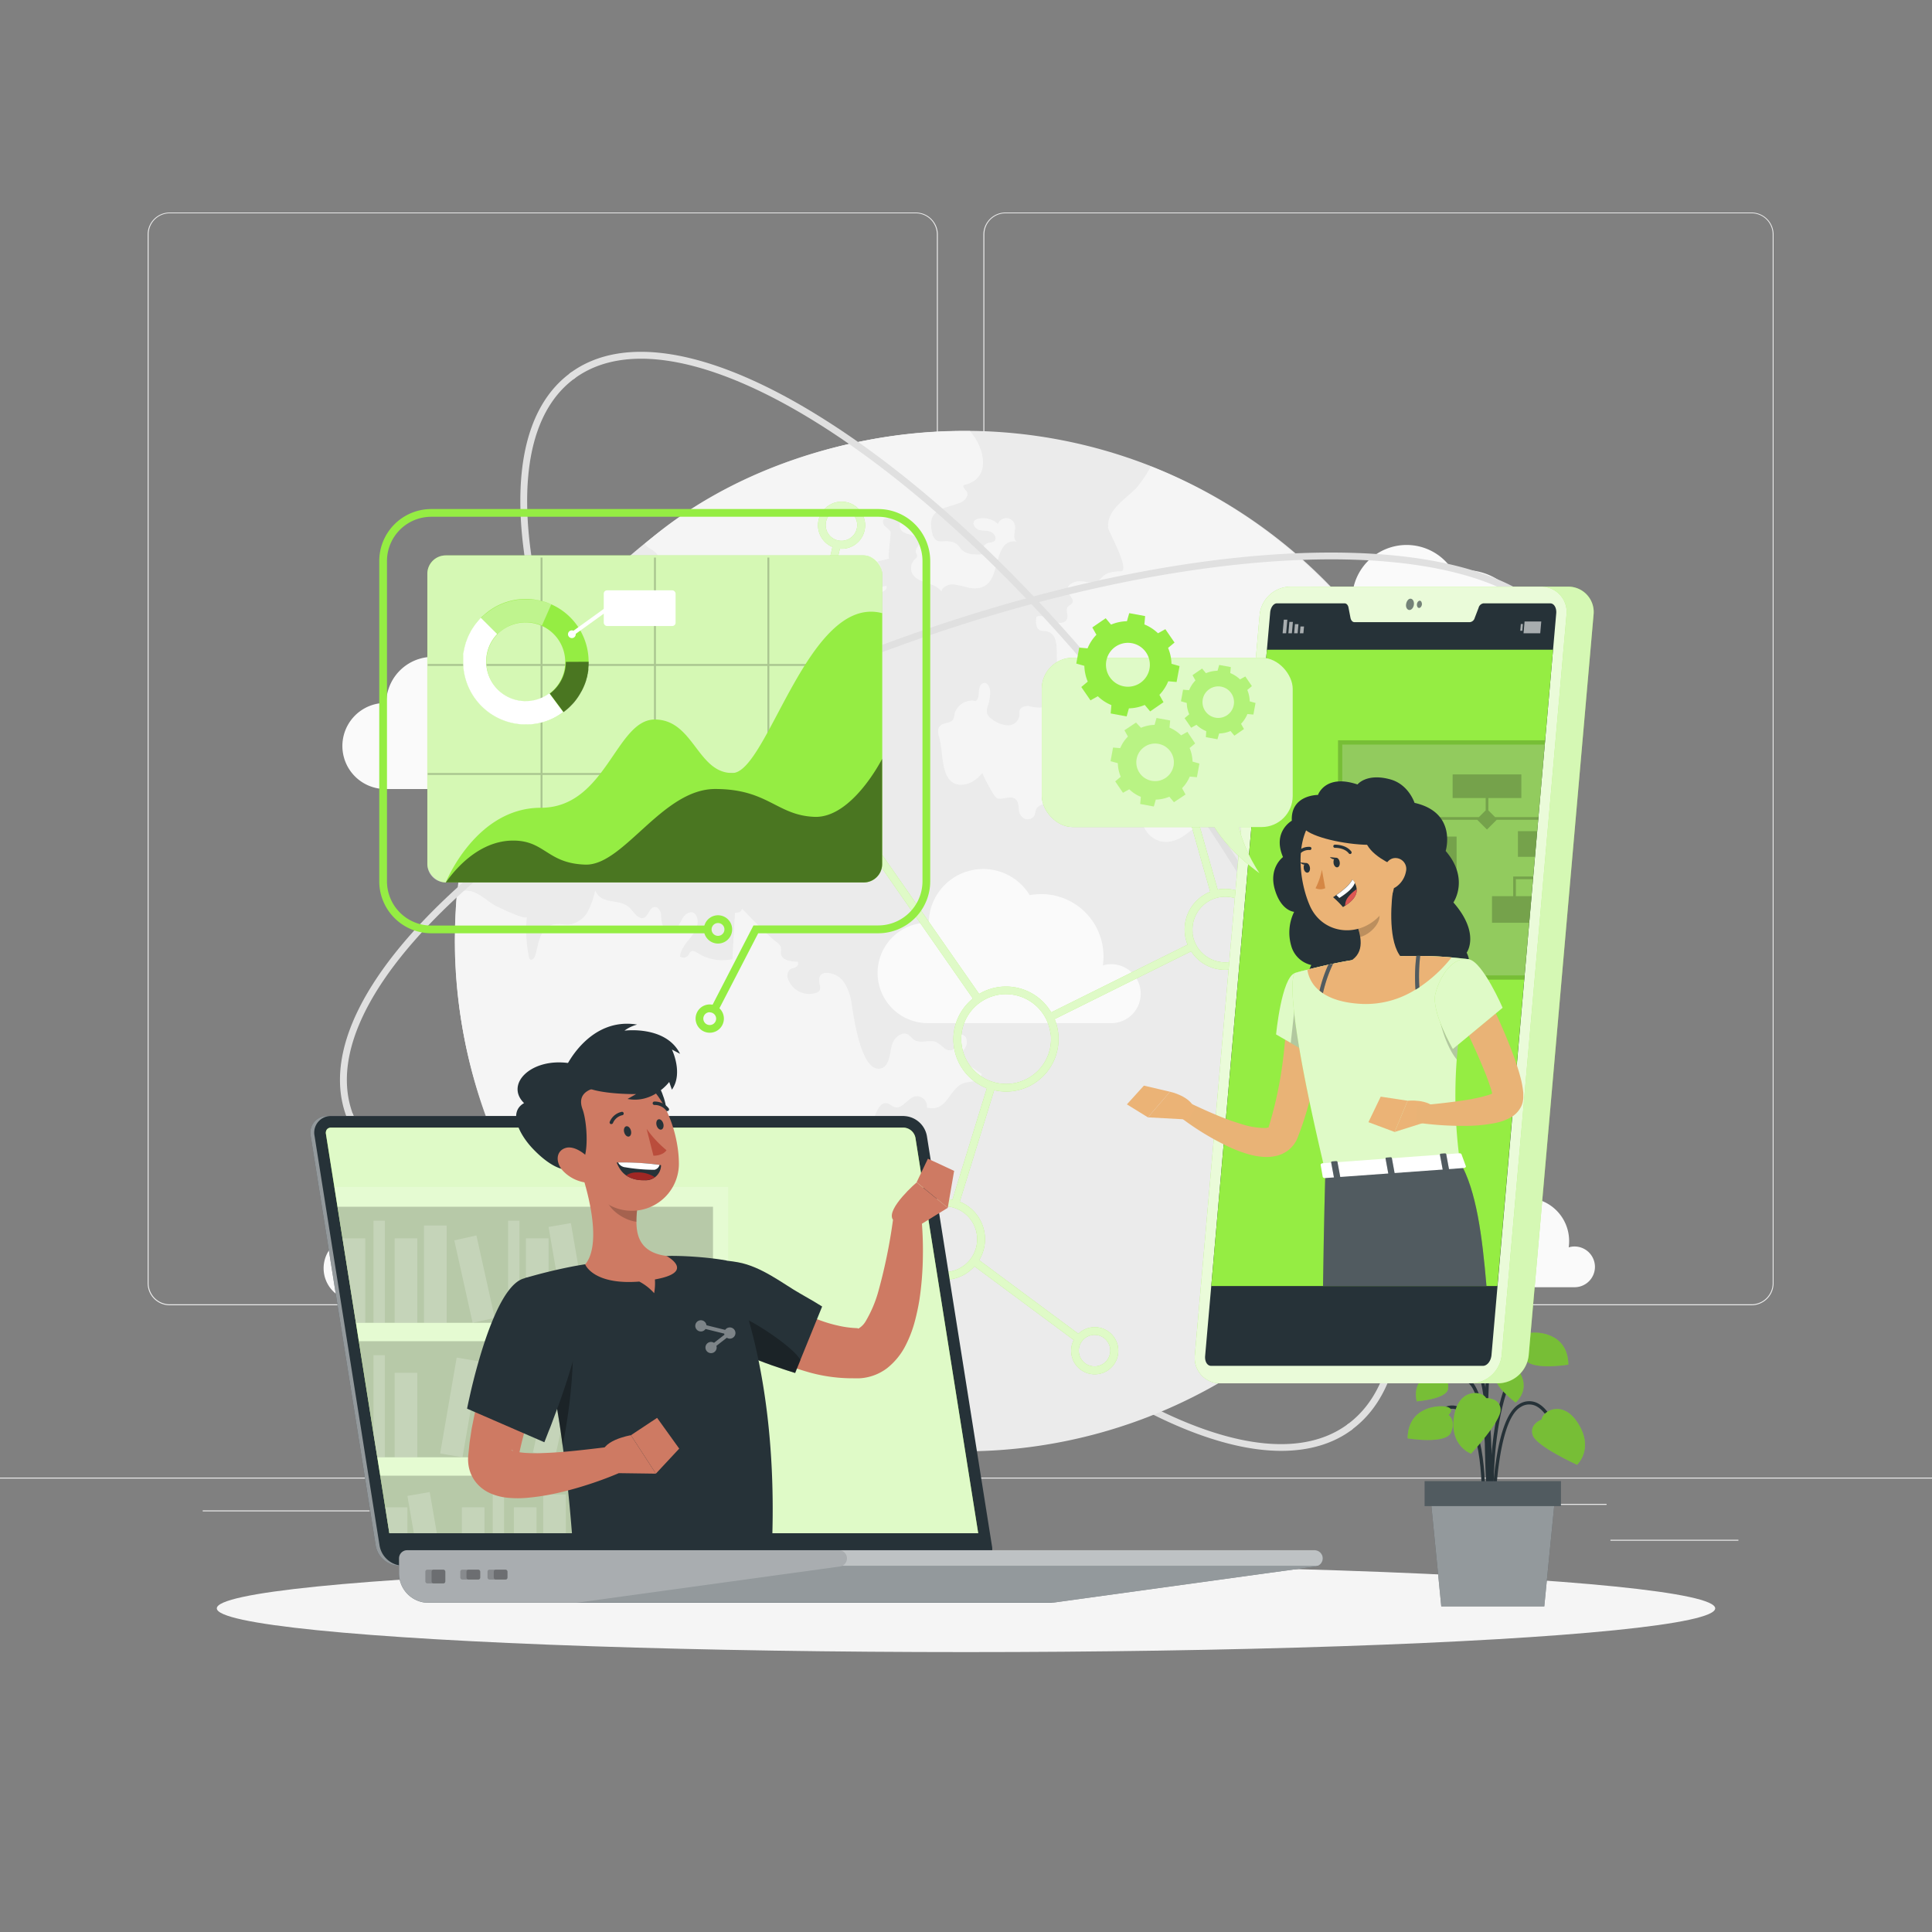 <svg xmlns="http://www.w3.org/2000/svg" viewBox="0 0 500 500"><rect x="0" y="0" width="500" height="500" fill="#808080" stroke="none"/><g id="freepik--background-complete--inject-131"><rect y="382.4" width="500" height="0.25" style="fill:#ebebeb"></rect><rect x="416.78" y="398.49" width="33.12" height="0.25" style="fill:#ebebeb"></rect><rect x="322.53" y="401.21" width="8.69" height="0.25" style="fill:#ebebeb"></rect><rect x="396.59" y="389.21" width="19.19" height="0.25" style="fill:#ebebeb"></rect><rect x="52.46" y="390.89" width="43.19" height="0.25" style="fill:#ebebeb"></rect><rect x="104.56" y="390.89" width="6.33" height="0.25" style="fill:#ebebeb"></rect><rect x="131.47" y="395.11" width="93.68" height="0.25" style="fill:#ebebeb"></rect><path d="M237,337.8H43.91a5.71,5.71,0,0,1-5.7-5.71V60.66A5.71,5.71,0,0,1,43.91,55H237a5.71,5.71,0,0,1,5.71,5.71V332.09A5.71,5.71,0,0,1,237,337.8ZM43.91,55.2a5.46,5.46,0,0,0-5.45,5.46V332.09a5.46,5.46,0,0,0,5.45,5.46H237a5.47,5.47,0,0,0,5.46-5.46V60.66A5.47,5.47,0,0,0,237,55.2Z" style="fill:#ebebeb"></path><path d="M453.31,337.8H260.21a5.72,5.72,0,0,1-5.71-5.71V60.66A5.72,5.72,0,0,1,260.21,55h193.1A5.71,5.71,0,0,1,459,60.66V332.09A5.71,5.71,0,0,1,453.31,337.8ZM260.21,55.2a5.47,5.47,0,0,0-5.46,5.46V332.09a5.47,5.47,0,0,0,5.46,5.46h193.1a5.47,5.47,0,0,0,5.46-5.46V60.66a5.47,5.47,0,0,0-5.46-5.46Z" style="fill:#ebebeb"></path><path d="M153.11,314.57H153c-34.58,0-57-9.07-63.28-25.5a.91.91,0,0,1,.52-1.16.89.89,0,0,1,1.16.52c5.94,15.68,27.82,24.32,61.6,24.35h.13c34,0,76-8.79,118.09-24.75s79.41-37.23,104.91-59.84c25.28-22.41,35.92-43.38,30-59.06a.9.9,0,1,1,1.68-.63c6.23,16.42-4.59,38.1-30.47,61-25.66,22.74-63.11,44.11-105.47,60.17S187.37,314.57,153.11,314.57Z" style="fill:#e0e0e0"></path><path d="M331.59,375.48c-13.21,0-29.84-6.16-48.69-18.26-28.85-18.52-59.59-48.77-86.54-85.18s-46.9-74.63-56.18-107.64c-9.36-33.29-6.75-57.38,7.37-67.83A.9.9,0,1,1,148.62,98c-28.08,20.78-6,98.37,49.19,173s123,118.35,151,97.57a.91.91,0,0,1,1.26.19.9.9,0,0,1-.19,1.25C345,373.66,338.78,375.48,331.59,375.48Z" style="fill:#e0e0e0"></path><path d="M117.78,244.21c0-4.37.16-8.69.54-13a131.71,131.71,0,0,1,130.24-119.7H251a131.3,131.3,0,0,1,46.93,9.16h0a131.85,131.85,0,0,1,82.53,108.15q.72,6.65.78,13.46a131.72,131.72,0,1,1-263.43,1.87Z" style="fill:#ebebeb"></path><path d="M210,339.22c-2.47.24-3.58,3.28-4.09,5.76-.74,3.72-1.5,7.44-2.25,11.16,4.53,2.13,4.16,7.65,2.05,11.4a131.76,131.76,0,0,1-88-123.33c0-4.37.16-8.69.54-13l.34-.19c3.59-1.69,6.42,1.38,9.13,3.11.61.39,8.5,4.22,8.61,3.16a34.78,34.78,0,0,0,.54,10.33,1,1,0,0,0,.35.68c.51.36,1.09-.35,1.28-.95.48-1.52.68-3.12,1.25-4.6a5.41,5.41,0,0,1,3.13-3.4c1.53-.48,3.19.09,4.78-.13a6.55,6.55,0,0,0,4.52-3.4,21.42,21.42,0,0,0,1.86-5.32c1.86,4.13,6.58,1.58,9.35,4.92.89,1.08,2,2.62,3.26,2.1s1.37-2.59,2.69-2.76c.92-.11,1.59.9,1.73,1.82a9.91,9.91,0,0,0,.37,2.74,2.42,2.42,0,0,0,3.32,1c1-.61,1.39-1.84,2-2.83s2-1.82,2.92-1.13a2,2,0,0,1,.51.64c.92,1.76-.12,3.9-1.35,5.46s-2.73,3.12-2.86,5.1a1.65,1.65,0,0,0,2.28-.48,2.63,2.63,0,0,1,.48-.77c.5-.43,1.25,0,1.81.33a11.84,11.84,0,0,0,9,1.59q.34-6,.68-12c.91,0,1.45-.09,1.8-1,3,2.93,5.77,6.09,9.09,8.73a2.46,2.46,0,0,1,.95,1.15,7.63,7.63,0,0,1,0,1.58c.11,1.76,2.46,2.22,4.22,2.17.5.28.21,1.12-.3,1.4s-1.14.31-1.6.67a2.24,2.24,0,0,0-.45,2.42,5.79,5.79,0,0,0,7.26,3.61,1.69,1.69,0,0,0,.88-.59c.44-.66,0-1.53-.06-2.31-.32-3.11,3-2.39,4.59-1.53,2.09,1.16,3.27,4.26,3.66,6.47.46,2.58,2.41,19.74,8.14,17.37a2.58,2.58,0,0,0,1.2-1.22c.82-1.56.77-3.43,1.37-5.09s2.49-3.17,4-2.31c.62.35,1,1,1.61,1.38,1.64,1.09,4-.22,5.78.6a16.82,16.82,0,0,1,2.14,1.66c.75.51,1.92.67,2.45-.06s-.1-2.07.38-3a1.59,1.59,0,0,1,2.62.18,2.75,2.75,0,0,1-.44,3,3.47,3.47,0,0,0-.91,1.38c-.21,1,.72,1.79,1.54,2.36l3.92,2.71a2.35,2.35,0,0,1-1.84,1.78c-.88.25-1.81.24-2.68.52-4.18,1.4-4.16,7.6-9.65,6.38a2.64,2.64,0,0,0-3.06-2.92c-2,.5-3.31,3.36-5.3,2.79-.69-.19-1.22-.79-1.92-1-1.94-.46-2.88,2.51-3.43,3.78-1.8,4.2,1,4.71.89,8.45,0,1.72-1.32,3.17-1.63,4.85s.25,3.16,0,4.73c-.58,4.3-6.27,1.69-8.8,1.19,1.38,2.44-.66,5.41-2.89,7.1-3.41,2.59-2.83,2.37-3.25,6.12a2.74,2.74,0,0,1-1.62,2.32c-1.64.58-3.23-1-4.95-1.2-.83-.08-1.67.18-2.49,0-2.15-.36-2.9-3-4.31-4.68a6,6,0,0,0-5.1-2.06,12.45,12.45,0,0,0,0,3.34l3.62,2.23a8.21,8.21,0,0,1,2.83,2.42,6.8,6.8,0,0,0,1.14,1.77c1.06.9,2.66.35,4.05.26,3.38-.22,8.88,1.89,12.13,3,3.47,1.14,4.68,3.59,7.88,4.69a1,1,0,0,1,.36,1.51,2.25,2.25,0,0,1-1.53.81,6.1,6.1,0,0,1-4-.66c1.59.87-3.06,4.72-3.9,4.9-1.38.32-3.24-.72-4.64-.8-3.48-.17-5.5.52-3.21,4.3.87,1.45,1.89,3.3.93,4.69a2.18,2.18,0,0,0-2.55,1,4.68,4.68,0,0,0-.44,2.91,2.93,2.93,0,0,0,.73,1.83,5,5,0,0,1,.8.72c.65,1-.68,2-1.77,2.46" style="fill:#f5f5f5;isolation:isolate;opacity:0.4"></path><path d="M325.29,188.34c-1.08-.81-2.62-.16-3.75.59s-2.45,1.62-3.72,1.16l-.08-4.71a1.11,1.11,0,0,0-.23-.82,1.15,1.15,0,0,0-.85-.2l-3,.14c-.85.93,1.5,2.06,1.17,3.27-.15.53-.75.76-1.24,1-4.16,2.24-1.52,6.88.36,9.4,2.19,2.92,2,6.91,1.81,10.56-.09,1.3-.24,2.75-1.24,3.6s-2.41.78-3.65,1.14c-2.16.63-3.68,2.54-5.69,3.53-7,3.46-11.69-4.07-9.39-10,1.18-3.08,1.69-2.5,1-5.78-.28-1.38.17-3-1.25-3.93a2.52,2.52,0,0,0-3.82,1.91c-.12,1.81-.53,3.53.21,5.23-2.08-.78-4.56-.28-6.84-.29a3,3,0,0,1-4.22,2.88c.07-1-.21-2.44-1.24-2.43a1.74,1.74,0,0,0-.84.3c-1.08.63-2,1.48-3.17,2-1.75.81-6.78.42-7.57,2.78-.13.42-.13.87-.3,1.28a2,2,0,0,1-2.33,1,2.64,2.64,0,0,1-1.7-2.05c-.12-.61-.06-1.25-.21-1.85-.85-3.18-4.12-.69-5.59-1.55-.7-.41-3.59-5.84-3.65-6.5-1.39,1.73-3.47,3.19-5.78,3.08-2.54-.12-3.62-2.13-4.19-4.59s-.63-5.7-1.2-7.58c-.3-1-.56-2.24.15-3,.9-1,2.8-.6,3.45-1.75A3.63,3.63,0,0,0,247,185a4.65,4.65,0,0,1,5.52-3.56c.77-.51.79-1.62.83-2.55s.44-2.08,1.37-2.14,1.55,1.32,1.53,2.39a11.33,11.33,0,0,1-.5,3.22,3.88,3.88,0,0,0-.28,2.38,3.11,3.11,0,0,0,1.22,1.35,7.14,7.14,0,0,0,4.06,1.64,3,3,0,0,0,3.1-2.58,6.76,6.76,0,0,1,0-1.19c.24-1,1.51-1.33,2.53-1.2a9.23,9.23,0,0,0,3,.36c1-.2,1.84-1.51,1.13-2.25,1.34-.47,3.27-.7,3.8.62a3.87,3.87,0,0,1,.13,1.36c.05,2.83,3.57,6.91,6,4,1.58-1.95-1.14-5.49,1.69-7.09,1.36-.76,3.19-.09,4.53-.88.42-.49-.3-1.16-.93-1.33A6,6,0,0,0,280,179c-.8-1.65.44-4.06-1-5.25s-4,.21-5.07-1.28a2.79,2.79,0,0,1-.38-1.48c-.19-2.56.6-7.24-3-7.67a5.1,5.1,0,0,1-1.3-.18c-1.25-.49-1.24-2.23-1-3.54,1.36-.59,2.81.42,4.12,1.11s3.37.8,3.82-.6c.31-1-.48-2.27.19-3.09.31-.38.86-.52,1.12-.94.63-1-.91-2-1.18-3.16-.38-1.58,1.74-2.61,3.37-2.48s3.45.66,4.77-.3c.41-.31.72-.74,1.11-1.09,1.19-1,2.93-1.15,4.52-1.19,2.54-.07-3.24-10.52-3.3-11.16-.44-4.85,4.54-7.43,7.39-10.51a29.58,29.58,0,0,0,3.66-5.48c42.83,17,74.51,56.28,81.69,101.81a42.1,42.1,0,0,1,.72,6.19c-3-.85-7.68-3.1-10.73-1.27-3.88,2.32-1.08,8.07-5.54,9.77-1.11,0-.79-1.83-1.43-2.74a3.8,3.8,0,0,0-1.56-.94c-.55-.28-1.08-.87-.86-1.45-1-.76-2.3.21-3.19,1.05a8.08,8.08,0,0,1-3.68,2.2c-2.95.62-5.67-1.5-8.33-2.92a39.06,39.06,0,0,0-7-2.67c1.15.07,1.73-1.52,1.29-2.58a12,12,0,0,0-2.18-2.66c-1.25-1.52-.29-3.28-1.34-4.89-1.29-2-3.77-3.41-4-5.78-.27-2.87,2.91-4.7,5.59-5.77-1.42-3.24-5.26-5.47-5.25-9a9.16,9.16,0,0,1,1.2-3.86c1.21-2.5,2.42-5,3.63-7.5a4.8,4.8,0,0,0,.71-3.3c-.35-1.31-1.69-2.06-2.89-2.67l-3.93-2a3,3,0,0,0-1.73-.44,2.55,2.55,0,0,0-1.5,1.13,14,14,0,0,0-2.8,9.87,56.83,56.83,0,0,1-13.55-3.77c.48,2.68-.63,5.65.2,8.16" style="fill:#f5f5f5;isolation:isolate;opacity:0.4"></path><path d="M216.39,210.32a5.24,5.24,0,0,0-2.33,3.81,22.7,22.7,0,0,0,.32,2.83,2.57,2.57,0,0,1-1,2.48c-1.07.59-2.35-.14-3.34-.84a4,4,0,0,1-1.86-2.2c-.14-.7.11-1.43,0-2.15-.12-1.42-1.38-2.42-2.38-3.43s-1.86-2.61-1.07-3.8c.52-.78,1.58-1.05,2.14-1.81,1.36-1.84-1.1-4.41,0-6.08,1.34-2,4.66-1,6.5,0s3.21,2.9,4.53,4.49C221.68,208.16,220.37,207.47,216.39,210.32Z" style="fill:#f5f5f5;isolation:isolate;opacity:0.4"></path><path d="M166.9,140.71c22-19.11,52.79-28.94,81.66-29.15H251c3.81,4.29,5.83,12.43-1.72,14,0,.82.47,1,.89,1.68.65,1-.44,2.34-1.57,2.8-3.7,1.54-8.2,1.45-7.61,6.47.7,6,3.53,2.17,6.64,4.34a7.07,7.07,0,0,1,1.07,1.24c1.32,1.52,3.64,1.51,5.65,1.37a2.3,2.3,0,0,1,1.52-3,3.75,3.75,0,0,0,1.39-.35c.84-.61.21-2-.75-2.44s-2.06-.23-3.06-.52-1.9-1.47-1.3-2.31a1.76,1.76,0,0,1,1.12-.61,5.64,5.64,0,0,1,5,1.39,2.27,2.27,0,0,1,4.39.43c.21,1.46-.79,3.45.51,4.14a3.27,3.27,0,0,0-3.25,1c-3.06,3.6-1.24,12.36-9.29,10.89a32.15,32.15,0,0,0-3.84-.85c-1.32-.07-2.82.54-3.17,1.81-1.69-2.46-6-1.94-7.47-4.54a3.17,3.17,0,0,1,.7-3.83,1.43,1.43,0,0,0,.47-.51c.17-.44-.22-.89-.29-1.36-.11-.82.78-1.45.89-2.27.15-1.14-1.18-1.87-2.29-2.16s-2.48-.7-2.7-1.83c-.08-.38,0-.79-.08-1.17a2,2,0,0,0-1.73-1.4,5.85,5.85,0,0,0-2.33.35c-.52.44-.29,1.32.18,1.81a14,14,0,0,1,1.48,1.39c.21.32-.83,7.14-.32,7-2.44.85-7.65,1-6.6,4.62.37,1.29,1.12,2.63.64,3.88,1.72-.48,3.44-1,5.17-1.39.42.56-.27,1.31-1,1.48s-1.47.15-1.93.67a2.28,2.28,0,0,0-.39,1.38l-.27,4.76c-.09,1.73-.32,3.7-1.75,4.67-1.62,1.1-3.91.22-5.28-1.19a1.28,1.28,0,0,0-2.24-.13,7.09,7.09,0,0,1-6.19,1.88,4.64,4.64,0,0,1-3.62-4.93c.14-.85.51-1.89-.15-2.45-.39-.33-1-.37-1.22-.84s.54-1,1.05-1.41a2.57,2.57,0,0,0,.75-3.1c-.26-.53-5-2.48-5.76-2.12-1.7.82-1.4,5.37-1.61,7.12a2.55,2.55,0,0,1-.75,1.84c-.86.63-2.09,0-2.75-.86s-1.15-1.89-2.11-2.35a4.47,4.47,0,0,0-1.81-.32c-1.26,0-2.67,0-3.55.88-.41.42-.66,1-1.07,1.39a3.63,3.63,0,0,1-3.77.46c-1.26-.45-2.4-1.23-3.69-1.58-2.75-.73-5.9.57-8.43-.74-1.23-.63-2.11-2.38-1.14-3.35s2.65-.7,2.88-1.87-2.53-2.73-3-3.71c-.38-.78.46-2.22-.43-3.66C169.43,142.33,167.68,142,166.9,140.71Z" style="fill:#f5f5f5;isolation:isolate;opacity:0.4"></path><path d="M328.65,329.32c1.56-1.05,3.32-1.65,3.86-3.81.74-2.93-.84-4.18-3.75-3.09a1.21,1.21,0,0,1-.81.11c-.84-.27-.24-1.51.31-2.2a5.93,5.93,0,0,0,.7-5.69c-.16-.44,8.06-.63,9-.14,3.17,1.74,1.1,8.49,4.78,7.35.24-2.57.11-5.23.12-7.82l3.75-.14c-.93,0-.38-4.76-.06-5.28,1.23-2,5-1.17,4.69-5-.42-4.86-9.84-5.85-8.71-.27a24.51,24.51,0,0,1-9.29,1.25c-.07,1-.13,2-.19,3a2.69,2.69,0,0,1-2.42.19,7.43,7.43,0,0,1,.54-8.2c-1.08-1.65.23-3.77,1.49-5.29-3.44-2.52-2.45-8.92,1.59-10.28s8.71,3.14,7.49,7.23a9.51,9.51,0,0,1,5.33,2.44,12.48,12.48,0,0,1,9.12-11.25c2.52-.65,5.51-.61,7.23-2.57.77-.86,1.15-2,1.86-2.92,1.61-2,4.49-2.46,7.09-2.61q2.61-.14,5.22-.09a131.75,131.75,0,0,1-49.17,74.57,5.17,5.17,0,0,1-2.66-.39c-1.48-.8-1.94-2.66-2.24-4.31-1.19-6.43-.52-10.43,4.71-14.42A4.84,4.84,0,0,1,328.65,329.32Z" style="fill:#f5f5f5;isolation:isolate;opacity:0.4"></path><path d="M210,339.22c-2.47.24-3.58,3.28-4.09,5.76-.74,3.72-1.5,7.44-2.25,11.16,4.53,2.13,4.16,7.65,2.05,11.4a131.76,131.76,0,0,1-88-123.33c0-4.37.16-8.69.54-13l.34-.19c3.59-1.69,6.42,1.38,9.13,3.11.61.39,8.5,4.22,8.61,3.16a34.78,34.78,0,0,0,.54,10.33,1,1,0,0,0,.35.68c.51.36,1.09-.35,1.28-.95.48-1.52.68-3.12,1.25-4.6a5.41,5.41,0,0,1,3.13-3.4c1.53-.48,3.19.09,4.78-.13a6.55,6.55,0,0,0,4.52-3.4,21.42,21.42,0,0,0,1.86-5.32c1.86,4.13,6.58,1.58,9.35,4.92.89,1.08,2,2.62,3.26,2.1s1.37-2.59,2.69-2.76c.92-.11,1.59.9,1.73,1.82a9.91,9.91,0,0,0,.37,2.74,2.42,2.42,0,0,0,3.32,1c1-.61,1.39-1.84,2-2.83s2-1.82,2.92-1.13a2,2,0,0,1,.51.64c.92,1.76-.12,3.9-1.35,5.46s-2.73,3.12-2.86,5.1a1.65,1.65,0,0,0,2.28-.48,2.63,2.63,0,0,1,.48-.77c.5-.43,1.25,0,1.81.33a11.84,11.84,0,0,0,9,1.59q.34-6,.68-12c.91,0,1.45-.09,1.8-1,3,2.93,5.77,6.09,9.09,8.73a2.46,2.46,0,0,1,.95,1.15,7.63,7.63,0,0,1,0,1.58c.11,1.76,2.46,2.22,4.22,2.17.5.28.21,1.12-.3,1.4s-1.14.31-1.6.67a2.24,2.24,0,0,0-.45,2.42,5.79,5.79,0,0,0,7.26,3.61,1.69,1.69,0,0,0,.88-.59c.44-.66,0-1.53-.06-2.31-.32-3.11,3-2.39,4.59-1.53,2.09,1.16,3.27,4.26,3.66,6.47.46,2.58,2.41,19.74,8.14,17.37a2.58,2.58,0,0,0,1.2-1.22c.82-1.56.77-3.43,1.37-5.09s2.49-3.17,4-2.31c.62.35,1,1,1.61,1.38,1.64,1.09,4-.22,5.78.6a16.82,16.82,0,0,1,2.14,1.66c.75.51,1.92.67,2.45-.06s-.1-2.07.38-3a1.59,1.59,0,0,1,2.62.18,2.75,2.75,0,0,1-.44,3,3.47,3.47,0,0,0-.91,1.38c-.21,1,.72,1.79,1.54,2.36l3.92,2.71a2.35,2.35,0,0,1-1.84,1.78c-.88.25-1.81.24-2.68.52-4.18,1.4-4.16,7.6-9.65,6.38a2.64,2.64,0,0,0-3.06-2.92c-2,.5-3.31,3.36-5.3,2.79-.69-.19-1.22-.79-1.92-1-1.94-.46-2.88,2.51-3.43,3.78-1.8,4.2,1,4.71.89,8.45,0,1.72-1.32,3.17-1.63,4.85s.25,3.16,0,4.73c-.58,4.3-6.27,1.69-8.8,1.19,1.38,2.44-.66,5.41-2.89,7.1-3.41,2.59-2.83,2.37-3.25,6.12a2.74,2.74,0,0,1-1.62,2.32c-1.64.58-3.23-1-4.95-1.2-.83-.08-1.67.18-2.49,0-2.15-.36-2.9-3-4.31-4.68a6,6,0,0,0-5.1-2.06,12.45,12.45,0,0,0,0,3.34l3.62,2.23a8.21,8.21,0,0,1,2.83,2.42,6.8,6.8,0,0,0,1.14,1.77c1.06.9,2.66.35,4.05.26,3.38-.22,8.88,1.89,12.13,3,3.47,1.14,4.68,3.59,7.88,4.69a1,1,0,0,1,.36,1.51,2.25,2.25,0,0,1-1.53.81,6.1,6.1,0,0,1-4-.66c1.59.87-3.06,4.72-3.9,4.9-1.38.32-3.24-.72-4.64-.8-3.48-.17-5.5.52-3.21,4.3.87,1.45,1.89,3.3.93,4.69a2.18,2.18,0,0,0-2.55,1,4.68,4.68,0,0,0-.44,2.91,2.93,2.93,0,0,0,.73,1.83,5,5,0,0,1,.8.72c.65,1-.68,2-1.77,2.46" style="fill:#f5f5f5;isolation:isolate"></path><path d="M325.29,188.34c-1.08-.81-2.62-.16-3.75.59s-2.45,1.62-3.72,1.16l-.08-4.71a1.11,1.11,0,0,0-.23-.82,1.15,1.15,0,0,0-.85-.2l-3,.14c-.85.93,1.5,2.06,1.17,3.27-.15.53-.75.76-1.24,1-4.16,2.24-1.52,6.88.36,9.4,2.19,2.92,2,6.91,1.81,10.56-.09,1.3-.24,2.75-1.24,3.6s-2.41.78-3.65,1.14c-2.16.63-3.68,2.54-5.69,3.53-7,3.46-11.69-4.07-9.39-10,1.18-3.08,1.69-2.5,1-5.78-.28-1.38.17-3-1.25-3.93a2.52,2.52,0,0,0-3.82,1.91c-.12,1.81-.53,3.53.21,5.23-2.08-.78-4.56-.28-6.84-.29a3,3,0,0,1-4.22,2.88c.07-1-.21-2.44-1.24-2.43a1.74,1.74,0,0,0-.84.3c-1.08.63-2,1.48-3.17,2-1.75.81-6.78.42-7.57,2.78-.13.42-.13.87-.3,1.28a2,2,0,0,1-2.33,1,2.64,2.64,0,0,1-1.7-2.05c-.12-.61-.06-1.25-.21-1.85-.85-3.18-4.12-.69-5.59-1.55-.7-.41-3.59-5.84-3.65-6.5-1.39,1.73-3.47,3.19-5.78,3.08-2.54-.12-3.62-2.13-4.19-4.59s-.63-5.7-1.2-7.58c-.3-1-.56-2.24.15-3,.9-1,2.8-.6,3.45-1.75A3.63,3.63,0,0,0,247,185a4.65,4.65,0,0,1,5.52-3.56c.77-.51.79-1.62.83-2.55s.44-2.08,1.37-2.14,1.55,1.32,1.53,2.39a11.33,11.33,0,0,1-.5,3.22,3.88,3.88,0,0,0-.28,2.38,3.11,3.11,0,0,0,1.22,1.35,7.14,7.14,0,0,0,4.06,1.64,3,3,0,0,0,3.1-2.58,6.76,6.76,0,0,1,0-1.19c.24-1,1.51-1.33,2.53-1.2a9.23,9.23,0,0,0,3,.36c1-.2,1.84-1.51,1.13-2.25,1.34-.47,3.27-.7,3.8.62a3.87,3.87,0,0,1,.13,1.36c.05,2.83,3.57,6.91,6,4,1.58-1.95-1.14-5.49,1.69-7.09,1.36-.76,3.19-.09,4.53-.88.42-.49-.3-1.16-.93-1.33A6,6,0,0,0,280,179c-.8-1.65.44-4.06-1-5.25s-4,.21-5.07-1.28a2.79,2.79,0,0,1-.38-1.48c-.19-2.56.6-7.24-3-7.67a5.1,5.1,0,0,1-1.3-.18c-1.25-.49-1.24-2.23-1-3.54,1.36-.59,2.81.42,4.12,1.11s3.37.8,3.82-.6c.31-1-.48-2.27.19-3.09.31-.38.86-.52,1.12-.94.63-1-.91-2-1.18-3.16-.38-1.58,1.74-2.61,3.37-2.48s3.45.66,4.77-.3c.41-.31.72-.74,1.11-1.09,1.19-1,2.93-1.15,4.52-1.19,2.54-.07-3.24-10.52-3.3-11.16-.44-4.85,4.54-7.43,7.39-10.51a29.58,29.58,0,0,0,3.66-5.48c42.83,17,74.51,56.28,81.69,101.81a42.1,42.1,0,0,1,.72,6.19c-3-.85-7.68-3.1-10.73-1.27-3.88,2.32-1.08,8.07-5.54,9.77-1.11,0-.79-1.83-1.43-2.74a3.8,3.8,0,0,0-1.56-.94c-.55-.28-1.08-.87-.86-1.45-1-.76-2.3.21-3.19,1.05a8.08,8.08,0,0,1-3.68,2.2c-2.95.62-5.67-1.5-8.33-2.92a39.06,39.06,0,0,0-7-2.67c1.15.07,1.73-1.52,1.29-2.58a12,12,0,0,0-2.18-2.66c-1.25-1.52-.29-3.28-1.34-4.89-1.29-2-3.77-3.41-4-5.78-.27-2.87,2.91-4.7,5.59-5.77-1.42-3.24-5.26-5.47-5.25-9a9.16,9.16,0,0,1,1.2-3.86c1.21-2.5,2.42-5,3.63-7.5a4.8,4.8,0,0,0,.71-3.3c-.35-1.31-1.69-2.06-2.89-2.67l-3.93-2a3,3,0,0,0-1.73-.44,2.55,2.55,0,0,0-1.5,1.13,14,14,0,0,0-2.8,9.87,56.83,56.83,0,0,1-13.55-3.77c.48,2.68-.63,5.65.2,8.16" style="fill:#f5f5f5;isolation:isolate"></path><path d="M216.39,210.32a5.24,5.24,0,0,0-2.33,3.81,22.7,22.7,0,0,0,.32,2.83,2.57,2.57,0,0,1-1,2.48c-1.07.59-2.35-.14-3.34-.84a4,4,0,0,1-1.86-2.2c-.14-.7.11-1.43,0-2.15-.12-1.42-1.38-2.42-2.38-3.43s-1.86-2.61-1.07-3.8c.52-.78,1.58-1.05,2.14-1.81,1.36-1.84-1.1-4.41,0-6.08,1.34-2,4.66-1,6.5,0s3.21,2.9,4.53,4.49C221.68,208.16,220.37,207.47,216.39,210.32Z" style="fill:#f5f5f5;isolation:isolate"></path><path d="M166.9,140.71c22-19.11,52.79-28.94,81.66-29.15H251c3.81,4.29,5.83,12.43-1.72,14,0,.82.47,1,.89,1.68.65,1-.44,2.34-1.57,2.8-3.7,1.54-8.2,1.45-7.61,6.47.7,6,3.53,2.17,6.64,4.34a7.07,7.07,0,0,1,1.07,1.24c1.32,1.52,3.64,1.51,5.65,1.37a2.3,2.3,0,0,1,1.52-3,3.75,3.75,0,0,0,1.39-.35c.84-.61.21-2-.75-2.44s-2.06-.23-3.06-.52-1.9-1.47-1.3-2.31a1.76,1.76,0,0,1,1.12-.61,5.64,5.64,0,0,1,5,1.39,2.27,2.27,0,0,1,4.39.43c.21,1.46-.79,3.45.51,4.14a3.27,3.27,0,0,0-3.25,1c-3.06,3.6-1.24,12.36-9.29,10.89a32.15,32.15,0,0,0-3.84-.85c-1.32-.07-2.82.54-3.17,1.81-1.69-2.46-6-1.94-7.47-4.54a3.17,3.17,0,0,1,.7-3.83,1.43,1.43,0,0,0,.47-.51c.17-.44-.22-.89-.29-1.36-.11-.82.78-1.45.89-2.27.15-1.14-1.18-1.87-2.29-2.16s-2.48-.7-2.7-1.83c-.08-.38,0-.79-.08-1.17a2,2,0,0,0-1.73-1.4,5.85,5.85,0,0,0-2.33.35c-.52.44-.29,1.32.18,1.81a14,14,0,0,1,1.48,1.39c.21.32-.83,7.14-.32,7-2.44.85-7.65,1-6.6,4.62.37,1.29,1.12,2.63.64,3.88,1.72-.48,3.44-1,5.17-1.39.42.56-.27,1.31-1,1.48s-1.47.15-1.93.67a2.28,2.28,0,0,0-.39,1.38l-.27,4.76c-.09,1.73-.32,3.7-1.75,4.67-1.62,1.1-3.91.22-5.28-1.19a1.28,1.28,0,0,0-2.24-.13,7.09,7.09,0,0,1-6.19,1.88,4.64,4.64,0,0,1-3.62-4.93c.14-.85.51-1.89-.15-2.45-.39-.33-1-.37-1.22-.84s.54-1,1.05-1.41a2.57,2.57,0,0,0,.75-3.1c-.26-.53-5-2.48-5.76-2.12-1.7.82-1.4,5.37-1.61,7.12a2.55,2.55,0,0,1-.75,1.84c-.86.63-2.09,0-2.75-.86s-1.15-1.89-2.11-2.35a4.47,4.47,0,0,0-1.81-.32c-1.26,0-2.67,0-3.55.88-.41.42-.66,1-1.07,1.39a3.63,3.63,0,0,1-3.77.46c-1.26-.45-2.4-1.23-3.69-1.58-2.75-.73-5.9.57-8.43-.74-1.23-.63-2.11-2.38-1.14-3.35s2.65-.7,2.88-1.87-2.53-2.73-3-3.71c-.38-.78.46-2.22-.43-3.66C169.43,142.33,167.68,142,166.9,140.71Z" style="fill:#f5f5f5;isolation:isolate"></path><path d="M328.65,329.32c1.56-1.05,3.32-1.65,3.86-3.81.74-2.93-.84-4.18-3.75-3.09a1.21,1.21,0,0,1-.81.11c-.84-.27-.24-1.51.31-2.2a5.93,5.93,0,0,0,.7-5.69c-.16-.44,8.06-.63,9-.14,3.17,1.74,1.1,8.49,4.78,7.35.24-2.57.11-5.23.12-7.82l3.75-.14c-.93,0-.38-4.76-.06-5.28,1.23-2,5-1.17,4.69-5-.42-4.86-9.84-5.85-8.71-.27a24.51,24.51,0,0,1-9.29,1.25c-.07,1-.13,2-.19,3a2.69,2.69,0,0,1-2.42.19,7.43,7.43,0,0,1,.54-8.2c-1.08-1.65.23-3.77,1.49-5.29-3.44-2.52-2.45-8.92,1.59-10.28s8.71,3.14,7.49,7.23a9.51,9.51,0,0,1,5.33,2.44,12.48,12.48,0,0,1,9.12-11.25c2.52-.65,5.51-.61,7.23-2.57.77-.86,1.15-2,1.86-2.92,1.61-2,4.49-2.46,7.09-2.61q2.61-.14,5.22-.09a131.75,131.75,0,0,1-49.17,74.57,5.17,5.17,0,0,1-2.66-.39c-1.48-.8-1.94-2.66-2.24-4.31-1.19-6.43-.52-10.43,4.71-14.42A4.84,4.84,0,0,1,328.65,329.32Z" style="fill:#f5f5f5;isolation:isolate"></path><path d="M404.79,173.24a7.62,7.62,0,0,0-7.62-7.62A7.47,7.47,0,0,0,395,166a16.53,16.53,0,0,0,.17-2.34,16.11,16.11,0,0,0-19.1-15.85,14.09,14.09,0,0,0-26.13,7.13l-.23,0a13,13,0,0,0,0,26h47.69A7.61,7.61,0,0,0,404.79,173.24Z" style="fill:#fafafa"></path><path d="M147,197.65a6.52,6.52,0,0,0-8.41-6.25,13.4,13.4,0,0,0,.15-2,13.83,13.83,0,0,0-13.83-13.83,14.31,14.31,0,0,0-2.55.24,12.08,12.08,0,0,0-22.41,6.11h-.2a11.14,11.14,0,0,0,0,22.28h40.9A6.53,6.53,0,0,0,147,197.65Z" style="fill:#fafafa"></path><path d="M295.21,257.14a7.62,7.62,0,0,0-9.8-7.29,16.31,16.31,0,0,0,.17-2.34,16.1,16.1,0,0,0-19.09-15.84,14.09,14.09,0,0,0-26.13,7.12h-.24a13,13,0,0,0,0,26h47.69A7.61,7.61,0,0,0,295.21,257.14Z" style="fill:#fafafa"></path><path d="M412.77,327.87a5.28,5.28,0,0,0-5.28-5.28,5,5,0,0,0-1.51.23,12.36,12.36,0,0,0,.11-1.62A11.17,11.17,0,0,0,394.92,310a11.6,11.6,0,0,0-2.06.19,9.77,9.77,0,0,0-18.12,4.94h-.16a9,9,0,0,0,0,18h33.06A5.27,5.27,0,0,0,412.77,327.87Z" style="fill:#fafafa"></path><path d="M128.24,331.68a4.94,4.94,0,0,0-4.93-4.94,5.08,5.08,0,0,0-1.42.21,10.73,10.73,0,0,0,.11-1.51A10.46,10.46,0,0,0,111.54,315a10.08,10.08,0,0,0-1.92.18,9.14,9.14,0,0,0-17,4.62h-.15a8.43,8.43,0,1,0,0,16.85h30.93A4.93,4.93,0,0,0,128.24,331.68Z" style="fill:#fafafa"></path><path d="M90.54,289.65a.9.9,0,0,1-.84-.58c-6.22-16.42,4.6-38.1,30.47-61,25.66-22.75,63.12-44.12,105.47-60.17S310.1,143,344.36,143h.13c34.58,0,57.06,9.08,63.28,25.51a.9.9,0,0,1-1.68.63c-12.38-32.67-93-32.48-179.81.41-42.16,16-79.42,37.23-104.91,59.83-25.28,22.41-35.93,43.39-30,59.06a.89.89,0,0,1-.52,1.16A.87.87,0,0,1,90.54,289.65Z" style="fill:#e0e0e0"></path><path d="M349.39,370.16a.9.9,0,0,1-.54-1.62c13.48-10,15.86-33.38,6.71-65.9-9.22-32.8-29.07-70.82-55.9-107.06C244.46,121,176.7,77.23,148.62,98a.9.9,0,1,1-1.07-1.45c14.12-10.45,37.92-5.91,67,12.77,28.86,18.52,59.59,48.77,86.54,85.17s46.9,74.64,56.18,107.65c9.37,33.29,6.75,57.37-7.37,67.82A.89.89,0,0,1,349.39,370.16Z" style="fill:#e0e0e0"></path></g><g id="freepik--Shadow--inject-131"><ellipse id="freepik--path--inject-131" cx="250" cy="416.24" rx="193.89" ry="11.32" style="fill:#f5f5f5"></ellipse></g><g id="freepik--Lines--inject-131"><path d="M375.7,244.76a6.06,6.06,0,0,0-5.08,4.09l-43.12-7.34a10.12,10.12,0,0,0,0-2.13,10.5,10.5,0,0,0-11.58-9.27c-.27,0-.53.08-.79.12-3-10.46-7.63-26.93-11.14-39.38a6.07,6.07,0,1,0-1.92.55c1.5,5.32,3.84,13.62,6.19,21.92,1.77,6.26,3.53,12.49,4.95,17.47a10.49,10.49,0,0,0-6.56,10.9,9.88,9.88,0,0,0,.71,2.78L272.05,262a13.58,13.58,0,0,0-18.65-4.77l-36.32-52.09a19.46,19.46,0,0,0-6.52-34.08L217.37,142a6.39,6.39,0,0,0,1.07,0,6.1,6.1,0,1,0-3-.44l-6.81,29.1a19.08,19.08,0,0,0-5.61-.2,19.5,19.5,0,0,0-17.22,21.51c.06.51.16,1,.25,1.52l-42.8,10.51a10.47,10.47,0,1,0,.53,2.3c0-.12,0-.24-.06-.36l42.81-10.51a19.41,19.41,0,0,0,28.93,10.9l36.32,52.09a13.59,13.59,0,0,0,3.62,23.23l-8.91,28.85a10.5,10.5,0,0,0-12.55,11.43,10.07,10.07,0,0,0,.47,2.14L213,333.46a6.06,6.06,0,1,0,1,2.66,5.79,5.79,0,0,0-.16-.83l21.43-9.45a10.51,10.51,0,0,0,10.31,5.3,10.36,10.36,0,0,0,6.62-3.41l25.69,19.06a6,6,0,0,0-.64,3.44,6.1,6.1,0,1,0,1.83-5.05l-25.68-19.05A10.47,10.47,0,0,0,248.38,311l8.91-28.86a13.79,13.79,0,0,0,4.55.28,13.61,13.61,0,0,0,11.1-18.68l35.32-17.54a10.48,10.48,0,0,0,18.86-2.76l43.17,7.35c0,.21,0,.43,0,.64a6.09,6.09,0,1,0,5.38-6.71Zm-74.77-63.47a4.08,4.08,0,1,1-3.61,4.51A4.1,4.1,0,0,1,300.93,181.29Zm-79.11-45.85a4.08,4.08,0,1,1-4.51-3.61A4.09,4.09,0,0,1,221.82,135.44Zm-80,71a8.5,8.5,0,1,1-9.38-7.5A8.51,8.51,0,0,1,141.78,206.46Zm46-14.77a17.48,17.48,0,1,1,19.31,15.45A17.5,17.5,0,0,1,187.77,191.69Zm24.16,144.66a4.08,4.08,0,1,1-4.51-3.61A4.09,4.09,0,0,1,211.93,336.35Zm33.35-7.19a8.5,8.5,0,1,1,7.51-9.38A8.5,8.5,0,0,1,245.28,329.16Zm37.49,16.34a4.08,4.08,0,1,1-3.61,4.51A4.09,4.09,0,0,1,282.77,345.5Zm-10.88-77.86a11.62,11.62,0,1,1-12.83-10.27A11.64,11.64,0,0,1,271.89,267.64Zm36.72-26.17A8.49,8.49,0,1,1,318,249,8.51,8.51,0,0,1,308.61,241.47Zm63.7,9.78a4.08,4.08,0,1,1,4.51,3.61A4.09,4.09,0,0,1,372.31,251.25Z" style="fill:#95ED43"></path><g style="opacity:0.7"><path d="M375.7,244.76a6.06,6.06,0,0,0-5.08,4.09l-43.12-7.34a10.12,10.12,0,0,0,0-2.13,10.5,10.5,0,0,0-11.58-9.27c-.27,0-.53.08-.79.12-3-10.46-7.63-26.93-11.14-39.38a6.07,6.07,0,1,0-1.92.55c1.5,5.32,3.84,13.62,6.19,21.92,1.77,6.26,3.53,12.49,4.95,17.47a10.49,10.49,0,0,0-6.56,10.9,9.88,9.88,0,0,0,.71,2.78L272.05,262a13.58,13.58,0,0,0-18.65-4.77l-36.32-52.09a19.46,19.46,0,0,0-6.52-34.08L217.37,142a6.39,6.39,0,0,0,1.07,0,6.1,6.1,0,1,0-3-.44l-6.81,29.1a19.08,19.08,0,0,0-5.61-.2,19.5,19.5,0,0,0-17.22,21.51c.06.51.16,1,.25,1.52l-42.8,10.51a10.47,10.47,0,1,0,.53,2.3c0-.12,0-.24-.06-.36l42.81-10.51a19.41,19.41,0,0,0,28.93,10.9l36.32,52.09a13.59,13.59,0,0,0,3.62,23.23l-8.91,28.85a10.5,10.5,0,0,0-12.55,11.43,10.07,10.07,0,0,0,.47,2.14L213,333.46a6.06,6.06,0,1,0,1,2.66,5.79,5.79,0,0,0-.16-.83l21.43-9.45a10.51,10.51,0,0,0,10.31,5.3,10.36,10.36,0,0,0,6.62-3.41l25.69,19.06a6,6,0,0,0-.64,3.44,6.1,6.1,0,1,0,1.83-5.05l-25.68-19.05A10.47,10.47,0,0,0,248.38,311l8.91-28.86a13.79,13.79,0,0,0,4.55.28,13.61,13.61,0,0,0,11.1-18.68l35.32-17.54a10.48,10.48,0,0,0,18.86-2.76l43.17,7.35c0,.21,0,.43,0,.64a6.09,6.09,0,1,0,5.38-6.71Zm-74.77-63.47a4.08,4.08,0,1,1-3.61,4.51A4.1,4.1,0,0,1,300.93,181.29Zm-79.11-45.85a4.08,4.08,0,1,1-4.51-3.61A4.09,4.09,0,0,1,221.82,135.44Zm-80,71a8.5,8.5,0,1,1-9.38-7.5A8.51,8.51,0,0,1,141.78,206.46Zm46-14.77a17.48,17.48,0,1,1,19.31,15.45A17.5,17.5,0,0,1,187.77,191.69Zm24.16,144.66a4.08,4.08,0,1,1-4.51-3.61A4.09,4.09,0,0,1,211.93,336.35Zm33.35-7.19a8.5,8.5,0,1,1,7.51-9.38A8.5,8.5,0,0,1,245.28,329.16Zm37.49,16.34a4.08,4.08,0,1,1-3.61,4.51A4.09,4.09,0,0,1,282.77,345.5Zm-10.88-77.86a11.62,11.62,0,1,1-12.83-10.27A11.64,11.64,0,0,1,271.89,267.64Zm36.72-26.17A8.49,8.49,0,1,1,318,249,8.51,8.51,0,0,1,308.61,241.47Zm63.7,9.78a4.08,4.08,0,1,1,4.51,3.61A4.09,4.09,0,0,1,372.31,251.25Z" style="fill:#fff"></path></g></g><g id="freepik--Plant--inject-131"><path d="M385.68,390.19c0-.28-.94-27.66-5.38-32-4.28-4.16-9.21-.15-9.42,0l-.54-.66c.05,0,5.72-4.67,10.55,0s5.6,31.41,5.63,32.55Z" style="fill:#263238"></path><path d="M386.06,395.58c-.13-1.34-3.05-32.94,8.87-46.62l.64.55c-11.68,13.41-8.7,45.66-8.67,46Z" style="fill:#263238"></path><path d="M385.77,392.13l-.85-.05c0-.37,2.33-37-6.37-45l.57-.62C388.12,354.72,385.87,390.61,385.77,392.13Z" style="fill:#263238"></path><path d="M386.91,392.11h-.85c0-1,.29-24.81,7.07-28.7a4.83,4.83,0,0,1,4.44-.43c4.11,1.7,6.14,9,6.23,9.31l-.82.22c0-.07-2-7.21-5.74-8.75a4,4,0,0,0-3.69.38C387.19,367.78,386.91,391.86,386.91,392.11Z" style="fill:#263238"></path><path d="M384.28,392.13l-.85-.05c0-.19,1-18.75-4-25.28-1.2-1.56-2.51-2.32-3.87-2.21-3.24.22-6,5-6,5.05l-.74-.42c.12-.21,3-5.22,6.69-5.48,1.67-.11,3.22.74,4.6,2.55C385.31,373.06,384.32,391.35,384.28,392.13Z" style="fill:#263238"></path><path d="M385.23,394.66c-.14-1.81-3.28-44.28,2.26-51.78l.68.5c-5.36,7.25-2.13,50.77-2.1,51.21Z" style="fill:#263238"></path><path d="M399,367.34s-3.32,1.22-2.33,4.11,11.48,7.64,11.48,7.64,4.39-4,.35-10.58S399.13,365.27,399,367.34Z" style="fill:#95ED43"></path><path d="M399,367.34s-3.32,1.22-2.33,4.11,11.48,7.64,11.48,7.64,4.39-4,.35-10.58S399.13,365.27,399,367.34Z" style="isolation:isolate;opacity:0.2"></path><path d="M384.62,361.84s3.53-.15,3.73,2.9-7.65,11.47-7.65,11.47-5.61-2-4.4-9.63S383.74,360,384.62,361.84Z" style="fill:#95ED43"></path><path d="M384.62,361.84s3.53-.15,3.73,2.9-7.65,11.47-7.65,11.47-5.61-2-4.4-9.63S383.74,360,384.62,361.84Z" style="isolation:isolate;opacity:0.2"></path><path d="M381.63,347.27s2.35-.26,2.16-1.69-9.15-5.13-14.44.84c0,0,3.39,5.82,8.28,5.9S381.63,347.27,381.63,347.27Z" style="fill:#95ED43"></path><path d="M381.63,347.27s2.35-.26,2.16-1.69-9.15-5.13-14.44.84c0,0,3.39,5.82,8.28,5.9S381.63,347.27,381.63,347.27Z" style="isolation:isolate;opacity:0.2"></path><path d="M386,343.78s-2.14,1-2.73-.28,5.06-9.2,12.7-6.93c0,0,.21,6.73-3.91,9.39S386,343.78,386,343.78Z" style="fill:#95ED43"></path><path d="M386,343.78s-2.14,1-2.73-.28,5.06-9.2,12.7-6.93c0,0,.21,6.73-3.91,9.39S386,343.78,386,343.78Z" style="isolation:isolate;opacity:0.2"></path><path d="M374.87,366.18s1.62-1.32-.13-2-10.37-.46-10.45,8.07c0,0,10,1.67,11.26-1.58S374.87,366.18,374.87,366.18Z" style="fill:#95ED43"></path><path d="M374.87,366.18s1.62-1.32-.13-2-10.37-.46-10.45,8.07c0,0,10,1.67,11.26-1.58S374.87,366.18,374.87,366.18Z" style="isolation:isolate;opacity:0.2"></path><path d="M395.31,347.05s-1.63-1.31.13-1.95,10.36-.46,10.45,8.07c0,0-10,1.66-11.27-1.58S395.31,347.05,395.31,347.05Z" style="fill:#95ED43"></path><path d="M395.31,347.05s-1.63-1.31.13-1.95,10.36-.46,10.45,8.07c0,0-10,1.66-11.27-1.58S395.31,347.05,395.31,347.05Z" style="isolation:isolate;opacity:0.2"></path><path d="M390,353.92s-.14-1.59,1.14-1,5.78,5.47,1.13,10.06c0,0-6.26-4.64-5.14-7.05S390,353.92,390,353.92Z" style="fill:#95ED43"></path><path d="M390,353.92s-.14-1.59,1.14-1,5.78,5.47,1.13,10.06c0,0-6.26-4.64-5.14-7.05S390,353.92,390,353.92Z" style="isolation:isolate;opacity:0.2"></path><path d="M373.41,356.2s1-1.28-.45-1.44-7.8,1.55-6.31,7.91c0,0,7.76-.58,8.1-3.22S373.41,356.2,373.41,356.2Z" style="fill:#95ED43"></path><path d="M373.41,356.2s1-1.28-.45-1.44-7.8,1.55-6.31,7.91c0,0,7.76-.58,8.1-3.22S373.41,356.2,373.41,356.2Z" style="isolation:isolate;opacity:0.2"></path><polygon points="399.66 415.74 373 415.74 370.13 386.55 402.54 386.55 399.66 415.74" style="fill:#263238"></polygon><polygon points="399.66 415.74 373 415.74 370.13 386.55 402.54 386.55 399.66 415.74" style="fill:#fff;isolation:isolate;opacity:0.5"></polygon><rect x="368.7" y="383.33" width="35.26" height="6.44" style="fill:#263238"></rect><rect x="368.7" y="383.33" width="35.26" height="6.44" style="fill:#fff;isolation:isolate;opacity:0.2"></rect></g><g id="freepik--character-2--inject-131"><path d="M387.72,358H322.85a6.55,6.55,0,0,1-6.63-7.27L333,159.1a8.09,8.09,0,0,1,7.9-7.27h64.88a6.56,6.56,0,0,1,6.63,7.27L395.63,350.68A8.1,8.1,0,0,1,387.72,358Z" style="fill:#95ED43"></path><path d="M387.72,358H322.85a6.55,6.55,0,0,1-6.63-7.27L333,159.1a8.09,8.09,0,0,1,7.9-7.27h64.88a6.56,6.56,0,0,1,6.63,7.27L395.63,350.68A8.1,8.1,0,0,1,387.72,358Z" style="fill:#fff;isolation:isolate;opacity:0.6"></path><path d="M380.73,358H315.86a6.56,6.56,0,0,1-6.63-7.27L326,159.1a8.09,8.09,0,0,1,7.9-7.27h64.88a6.56,6.56,0,0,1,6.63,7.27L388.64,350.68A8.1,8.1,0,0,1,380.73,358Z" style="fill:#95ED43"></path><path d="M380.73,358H315.86a6.56,6.56,0,0,1-6.63-7.27L326,159.1a8.09,8.09,0,0,1,7.9-7.27h64.88a6.56,6.56,0,0,1,6.63,7.27L388.64,350.68A8.1,8.1,0,0,1,380.73,358Z" style="fill:#fff;isolation:isolate;opacity:0.8"></path><path d="M402.75,158.74,386,350.67c-.14,1.58-1.12,2.81-2.22,2.81H313.43c-1,0-1.67-1.13-1.54-2.58l16.83-192.39c.11-1.26.85-2.36,1.72-2.36H348c.49,0,.9.47,1,1.14l.5,2.59c.13.67.54,1.13,1,1.13h29.93a1.47,1.47,0,0,0,1.23-1.11l1-2.6a1.53,1.53,0,0,1,1.23-1.15h17.32C402.21,156.15,402.87,157.35,402.75,158.74Z" style="fill:#263238"></path><polygon points="401.93 168.15 399.88 191.59 399.78 192.69 398.14 211.47 398.08 212.16 397.82 215.1 397.24 221.75 396.79 226.84 396.73 227.53 396.35 231.94 395.75 238.81 394.56 252.43 394.46 253.53 387.52 332.83 313.47 332.83 327.88 168.15 401.93 168.15" style="fill:#95ED43"></polygon><polygon points="336.41 163.89 337.32 163.89 337.48 162.13 336.56 162.13 336.41 163.89" style="fill:#fff;isolation:isolate;opacity:0.6"></polygon><polygon points="334.92 163.89 335.83 163.89 336.04 161.54 335.13 161.54 334.92 163.89" style="fill:#fff;isolation:isolate;opacity:0.6"></polygon><polygon points="333.43 163.89 334.34 163.89 334.6 160.95 333.69 160.95 333.43 163.89" style="fill:#fff;isolation:isolate;opacity:0.6"></polygon><polygon points="331.94 163.89 332.85 163.89 333.16 160.37 332.25 160.37 331.94 163.89" style="fill:#fff;isolation:isolate;opacity:0.6"></polygon><polygon points="393.98 163.24 393.44 163.24 393.59 161.49 394.13 161.49 393.98 163.24" style="fill:#fff;isolation:isolate;opacity:0.6"></polygon><polygon points="394.29 163.89 398.61 163.89 398.88 160.84 394.56 160.84 394.29 163.89" style="fill:#fff;isolation:isolate;opacity:0.6"></polygon><path d="M365.92,156.4c-.07.81-.58,1.47-1.15,1.47s-1-.66-.88-1.47.58-1.46,1.14-1.46S366,155.59,365.92,156.4Z" style="fill:#263238;isolation:isolate;opacity:0.6"></path><path d="M368,156.4c-.05.52-.38.94-.74.94s-.61-.42-.57-.94.38-.94.74-.94S368,155.89,368,156.4Z" style="fill:#263238;isolation:isolate;opacity:0.6"></path><g style="opacity:0.2"><polygon points="399.88 191.59 399.78 192.69 398.14 211.47 398.08 212.16 397.82 215.1 397.24 221.75 396.79 226.84 396.73 227.53 396.35 231.94 395.75 238.81 394.56 252.43 394.46 253.53 346.28 253.53 346.28 191.59 399.88 191.59"></polygon></g><g style="opacity:0.2"><polygon points="399.78 192.69 398.14 211.47 398.08 212.16 397.82 215.1 397.24 221.75 396.79 226.84 396.73 227.53 396.35 231.94 395.75 238.81 394.56 252.43 347.38 252.43 347.38 192.69 399.78 192.69" style="fill:#fff"></polygon></g><polygon points="392.3 227.53 392.3 231.94 396.35 231.94 395.75 238.81 386.13 238.81 386.13 231.94 391.61 231.94 391.61 226.84 396.79 226.84 396.73 227.53 392.3 227.53" style="opacity:0.2"></polygon><polygon points="392.84 215.1 397.82 215.1 397.24 221.75 392.84 221.75 392.84 215.1" style="opacity:0.2"></polygon><polygon points="398.14 211.47 398.08 212.16 387.36 212.16 384.83 214.69 382.31 212.16 366.24 212.16 366.24 216.51 376.97 216.51 376.97 225.4 366.24 225.4 366.24 235.38 372.04 235.38 372.04 241.87 359.74 241.87 359.74 235.38 365.55 235.38 365.55 225.4 357.71 225.4 357.71 216.51 365.55 216.51 365.55 211.47 382.74 211.47 384.49 209.72 384.49 206.54 375.94 206.54 375.94 200.41 393.72 200.41 393.72 206.54 385.18 206.54 385.18 209.72 386.93 211.47 398.14 211.47" style="opacity:0.2"></polygon><path d="M334.32,212.4s-5.1,2.85-2.28,9.41c0,0-3.76,2.73-2.12,8.37s5,5.8,5,5.8a12.24,12.24,0,0,0-.76,8.77,7,7,0,0,0,5.2,5s-3.57,6.78,2.36,11.38c12.48,9.67,28.8,3.4,33.85-1,7.71-6.77,4-13.58,4-13.58s3.62-4.93-3.43-13c0,0,4.23-6.09-2-13.32,0,0,3.06-9.95-8.06-12.45,0,0-1.51-4.76-6.25-6.07-6.18-1.71-8.51,1.31-8.51,1.31-8.36-2.82-10.23,2.71-10.23,2.71S334,205.66,334.32,212.4Z" style="fill:#263238"></path><path d="M341.87,261.88c0,1.44,0,2.69-.12,4s-.17,2.6-.29,3.9c-.23,2.6-.62,5.17-1,7.75a83.23,83.23,0,0,1-4,15.21l-.35.93c-.13.34-.18.53-.46,1.17a7.83,7.83,0,0,1-2.39,2.95A8,8,0,0,1,330,299.2a10.6,10.6,0,0,1-2.79.21,18.46,18.46,0,0,1-4.53-.82,35.79,35.79,0,0,1-3.9-1.44,69,69,0,0,1-13.41-8.09l2.34-3.68c2.17,1,4.44,2.08,6.68,3a60.87,60.87,0,0,0,6.73,2.47,20.15,20.15,0,0,0,6.17,1.08c.83,0,1.3-.32,1.16-.31s-.12.08-.11,0,.1-.34.18-.6l.26-.85a99.46,99.46,0,0,0,3-14c.35-2.39.6-4.79.82-7.19.11-1.2.21-2.4.28-3.6s.13-2.44.16-3.51Z" style="fill:#e9b376"></path><path d="M335.13,251.82c-3.47,1.15-4.88,15.89-4.88,15.89l10.22,5.92s8.28-15.36,5.28-19C342.62,250.73,340.2,250.13,335.13,251.82Z" style="fill:#95ED43"></path><g style="opacity:0.7"><path d="M335.13,251.82c-3.47,1.15-4.88,15.89-4.88,15.89l10.22,5.92s8.28-15.36,5.28-19C342.62,250.73,340.2,250.13,335.13,251.82Z" style="fill:#fff"></path></g><polygon points="335.69 255.04 334.04 269.91 339.79 273.23 335.69 255.04" style="opacity:0.2"></polygon><path d="M307.58,289.74l-10.5-.57,5.71-6.63s5.4,1.13,6.41,4.56Z" style="fill:#ebb376"></path><polygon points="291.64 285.81 296.04 280.96 302.79 282.54 297.08 289.17 291.64 285.81" style="fill:#ebb376"></polygon><path d="M377.85,300.77,343,303.3c-11.85-49.75-7.86-51.49-7.86-51.49s1.28-.36,3.24-.86c2.84-.72,7.12-1.73,11.1-2.39a109.94,109.94,0,0,1,15.83-1.15,95.09,95.09,0,0,1,10.36.37c2.76.24,4.58.5,4.58.5C375.58,277.88,376.24,286.63,377.85,300.77Z" style="fill:#95ED43"></path><g style="opacity:0.7"><path d="M377,274.2a125.34,125.34,0,0,0,.84,26.57L343,303.3c-11.85-49.75-7.86-51.49-7.86-51.49s1.28-.36,3.24-.86c2.84-.72,7.12-1.73,11.1-2.39a109.94,109.94,0,0,1,15.83-1.15,95.09,95.09,0,0,1,10.36.37c2.76.24,4.58.5,4.58.5-1,6.51-1.8,12-2.36,16.78C377.5,268.44,377.21,271.46,377,274.2Z" style="fill:#fff"></path></g><path d="M384.7,332.83c-1.12-13.06-2.6-24.64-6.85-32.06l-25.65,1.87-9.2.67s-.38,12.88-.6,29.52Z" style="fill:#263238"></path><path d="M384.7,332.83c-1.12-13.06-2.6-24.64-6.85-32.06l-25.65,1.87-9.2.67s-.38,12.88-.6,29.52Z" style="fill:#fff;isolation:isolate;opacity:0.2"></path><path d="M360.44,230.71c-.63,5.16-.95,14.57,2.86,17.7,0,0-1,5.27-10.48,6-10.4.75-5.34-4.8-5.34-4.8,5.58-1.77,5.12-6,3.85-9.86Z" style="fill:#ebb376"></path><path d="M356.72,234.38l-5.39,5.33a15.37,15.37,0,0,1,.69,2.77c2.15-.47,5-3.07,5-5.36A7.55,7.55,0,0,0,356.72,234.38Z" style="opacity:0.2"></path><path d="M360.21,218.26c1,8.48,1.59,12.05-1.88,17.12-5.21,7.62-15.84,7-19.35-1-3.15-7.21-4.24-19.87,3.37-24.68A11.65,11.65,0,0,1,360.21,218.26Z" style="fill:#ebb376"></path><path d="M337.08,213.16c-1.3,4.61,29.22,9,23.65,1.26S340.5,201.12,337.08,213.16Z" style="fill:#263238"></path><path d="M353.3,217.24c.75,4,7.4,6.72,7.4,6.72s4.73-7.08-.24-8.15S353.3,217.24,353.3,217.24Z" style="fill:#263238"></path><path d="M346.71,223.08c.12.68-.14,1.3-.59,1.38s-.91-.41-1-1.09.14-1.3.59-1.38S346.59,222.39,346.71,223.08Z" style="fill:#263238"></path><path d="M339,224.46c.12.69-.14,1.3-.59,1.38s-.91-.4-1-1.09.14-1.3.59-1.38S338.87,223.78,339,224.46Z" style="fill:#263238"></path><path d="M338.16,223.37l-1.72-.17S337.51,224.33,338.16,223.37Z" style="fill:#263238"></path><path d="M342.11,225.08a18.43,18.43,0,0,1-1.65,4.79,3,3,0,0,0,2.51,0Z" style="fill:#d58745"></path><path d="M363.86,225.55a6.22,6.22,0,0,1-2.59,4c-1.81,1.23-3.41-.22-3.49-2.29-.07-1.87.79-4.75,2.88-5.16A2.81,2.81,0,0,1,363.86,225.55Z" style="fill:#ebb376"></path><path d="M349.53,221a.41.41,0,0,1-.46-.14c-1.14-1.51-3.56-1.45-3.59-1.45a.41.41,0,0,1-.42-.39.4.4,0,0,1,.4-.42c.11,0,2.87-.07,4.26,1.77a.41.41,0,0,1-.08.57Z" style="fill:#263238"></path><path d="M336,221.31a.42.42,0,0,1-.4-.07.41.41,0,0,1,0-.58,4,4,0,0,1,3.4-1.49.41.41,0,1,1-.1.81h0a3.21,3.21,0,0,0-2.68,1.21A.36.36,0,0,1,336,221.31Z" style="fill:#263238"></path><path d="M345.88,222l-1.72-.18S345.23,222.94,345.88,222Z" style="fill:#263238"></path><path d="M345,232.19a24.93,24.93,0,0,1,2.56,2.56c.18-.11.37-.22.54-.34,2.45-1.54,3.08-3.06,3-4.28a3.79,3.79,0,0,0-.52-1.69,3.74,3.74,0,0,0-.61-.81c-.81,1.59-3,3.21-4.17,4C345.35,232,345,232.19,345,232.19Z" style="fill:#263238"></path><path d="M345.85,231.65l.77.74c2.3-1.46,3.73-2.8,4-3.95a3.74,3.74,0,0,0-.61-.81C349.21,229.22,347,230.84,345.85,231.65Z" style="fill:#fff"></path><path d="M348.12,234.41c2.45-1.54,3.08-3.06,3-4.28a9.32,9.32,0,0,0-2.38,2.25A3.58,3.58,0,0,0,348.12,234.41Z" style="fill:#de5753"></path><path d="M378.22,298.69l1.12,3.06c.14.23-.13.5-.53.53l-35.87,2.6c-.31,0-.58-.11-.62-.31l-.54-3.09c0-.22.22-.42.57-.44l35.29-2.57A.62.62,0,0,1,378.22,298.69Z" style="fill:#fff"></path><path d="M373.77,303l.94-.07c.19,0,.33-.12.31-.24l-.74-4c0-.11-.19-.2-.38-.19l-.95.07c-.19,0-.32.12-.3.24l.74,4C373.41,302.91,373.58,303,373.77,303Z" style="fill:#263238"></path><path d="M345.62,305l.95-.07c.19,0,.32-.12.3-.24l-.74-4c0-.12-.19-.2-.38-.19l-.94.07c-.19,0-.33.12-.31.24l.74,4C345.26,305,345.43,305,345.62,305Z" style="fill:#263238"></path><path d="M359.7,304l.94-.06c.19,0,.33-.13.3-.24l-.73-4a.35.35,0,0,0-.39-.19l-.94.07c-.19,0-.33.12-.3.24l.73,4A.36.36,0,0,0,359.7,304Z" style="fill:#263238"></path><g style="isolation:isolate;opacity:0.2"><path d="M373.77,303l.94-.07c.19,0,.33-.12.31-.24l-.74-4c0-.11-.19-.2-.38-.19l-.95.07c-.19,0-.32.12-.3.24l.74,4C373.41,302.91,373.58,303,373.77,303Z" style="fill:#fff"></path><path d="M345.62,305l.95-.07c.19,0,.32-.12.3-.24l-.74-4c0-.12-.19-.2-.38-.19l-.94.07c-.19,0-.33.12-.31.24l.74,4C345.26,305,345.43,305,345.62,305Z" style="fill:#fff"></path><path d="M359.7,304l.94-.06c.19,0,.33-.13.3-.24l-.73-4a.35.35,0,0,0-.39-.19l-.94.07c-.19,0-.33.12-.3.24l.73,4A.36.36,0,0,0,359.7,304Z" style="fill:#fff"></path></g><path d="M369.79,290.15l-8.86,2.8,3.36-8.08s5.49-.6,7.51,2.35Z" style="fill:#ebb376"></path><polygon points="354.15 290.42 357.33 283.81 364.29 284.87 360.93 292.95 354.15 290.42" style="fill:#ebb376"></polygon><path d="M375.67,247.78a36.76,36.76,0,0,1-8.34,7.72c-.31.21-.63.41-1,.61a24.11,24.11,0,0,1-13.74,3.71c-4.94-.22-8.17-1.36-10.29-2.8a10.66,10.66,0,0,1-.88-.67,8.54,8.54,0,0,1-3.08-5.4c1.47-.37,3.33-.83,5.34-1.27l1.24-.26c1.49-.31,3-.61,4.52-.86a109.94,109.94,0,0,1,15.83-1.15c.43,0,.86,0,1.28,0h1C370.6,247.41,373.44,247.59,375.67,247.78Z" style="fill:#ebb376"></path><path d="M367.33,255.5c-.31.21-.63.41-1,.61a44.16,44.16,0,0,1,.22-8.71h1A45,45,0,0,0,367.33,255.5Z" style="fill:#263238"></path><path d="M345,249.42a35.68,35.68,0,0,0-2.62,7.6,10.66,10.66,0,0,1-.88-.67,36.11,36.11,0,0,1,2.26-6.67Z" style="fill:#263238"></path><path d="M377.89,265.06c-.39,3.38-.68,6.4-.88,9.14-3-3.63-4.36-10.07-4.36-10.07A6.34,6.34,0,0,1,377.89,265.06Z" style="opacity:0.2"></path><path d="M384.68,257.19c2,4,3.8,7.92,5.47,12,.83,2.06,1.64,4.13,2.35,6.3.35,1.09.7,2.18,1,3.35a24.29,24.29,0,0,1,.72,3.91l0,.66v.34l0,.42a6.66,6.66,0,0,1-.13,1,5.53,5.53,0,0,1-.45,1.26,6.6,6.6,0,0,1-2.61,2.73,13.77,13.77,0,0,1-4.16,1.49,40,40,0,0,1-7,.72,84.34,84.34,0,0,1-13.33-.86l.16-4.35c4.22-.39,8.5-.82,12.58-1.46a42.86,42.86,0,0,0,5.77-1.26,6.58,6.58,0,0,0,1.86-.85c.12-.08,0-.13-.37.44a4.26,4.26,0,0,0-.24.71v0l0-.06,0-.15a18,18,0,0,0-.67-2.41c-.29-.91-.65-1.86-1-2.81-.76-1.9-1.58-3.83-2.42-5.76-1.73-3.83-3.56-7.72-5.34-11.53Z" style="fill:#e9b376"></path><path d="M380.24,248.29c3.57.81,8.64,12.52,8.64,12.52L376,271.48s-5.67-9.67-4.53-14.29C372.69,252.37,376.17,247.37,380.24,248.29Z" style="fill:#95ED43"></path><g style="opacity:0.7"><path d="M380.24,248.29c3.57.81,8.64,12.52,8.64,12.52L376,271.48s-5.67-9.67-4.53-14.29C372.69,252.37,376.17,247.37,380.24,248.29Z" style="fill:#fff"></path></g><g style="isolation:isolate;opacity:0.2"><path d="M367.33,255.5c-.31.21-.63.41-1,.61a44.16,44.16,0,0,1,.22-8.71h1A45,45,0,0,0,367.33,255.5Z" style="fill:#fff"></path></g><g style="isolation:isolate;opacity:0.2"><path d="M345,249.42a35.68,35.68,0,0,0-2.62,7.6,10.66,10.66,0,0,1-.88-.67,36.11,36.11,0,0,1,2.26-6.67Z" style="fill:#fff"></path></g></g><g id="freepik--character-1--inject-131"><path d="M232.9,288.83H84.75A4.29,4.29,0,0,0,80.41,294L97.24,400.05a6.28,6.28,0,0,0,6,5.16H251.37a4.29,4.29,0,0,0,4.34-5.16L238.88,294A6.27,6.27,0,0,0,232.9,288.83Z" style="fill:#263238"></path><path d="M232.9,288.83H84.75A4.29,4.29,0,0,0,80.41,294L97.24,400.05a6.28,6.28,0,0,0,6,5.16H251.37a4.29,4.29,0,0,0,4.34-5.16L238.88,294A6.27,6.27,0,0,0,232.9,288.83Z" style="fill:#fff;opacity:0.5"></path><path d="M233.9,288.83H85.75A4.29,4.29,0,0,0,81.41,294L98.24,400.05a6.28,6.28,0,0,0,6,5.16H252.37a4.29,4.29,0,0,0,4.34-5.16L239.88,294A6.27,6.27,0,0,0,233.9,288.83Z" style="fill:#263238"></path><path d="M253.16,396.8H100.76l-1.06-6.71-1.3-8.18-.76-4.76-1-6.2-2.14-13.5-.34-2.16-1.3-8.18-.75-4.76-3.46-21.79-1.31-8.25-.81-5.12-2.17-13.68a1.51,1.51,0,0,1,.27-1.25,1.39,1.39,0,0,1,1.1-.43H233.91a3.26,3.26,0,0,1,3,2.62Z" style="fill:#95ED43"></path><path d="M253.16,396.8H100.76l-1.06-6.71-1.3-8.18-.76-4.76-1-6.2-2.14-13.5-.34-2.16-1.3-8.18-.75-4.76-3.46-21.79-1.31-8.25-.81-5.12-2.17-13.68a1.51,1.51,0,0,1,.27-1.25,1.39,1.39,0,0,1,1.1-.43H233.91a3.26,3.26,0,0,1,3,2.62Z" style="fill:#fff;opacity:0.7"></path><polygon points="188.44 307.19 188.44 396.8 100.76 396.8 99.7 390.09 98.4 381.91 97.64 377.15 96.66 370.95 94.52 357.45 94.18 355.29 92.88 347.11 92.13 342.35 88.67 320.56 87.36 312.31 86.55 307.19 188.44 307.19" style="fill:#fff;opacity:0.2"></polygon><polygon points="184.52 312.31 184.52 342.35 92.13 342.35 88.67 320.56 87.36 312.31 184.52 312.31" style="opacity:0.2"></polygon><polygon points="184.52 347.11 184.52 377.15 97.64 377.15 96.66 370.95 94.52 357.45 94.18 355.29 92.88 347.11 184.52 347.11" style="opacity:0.2"></polygon><polygon points="184.52 381.91 184.52 396.8 100.76 396.8 99.7 390.09 98.4 381.91 184.52 381.91" style="opacity:0.2"></polygon><g style="opacity:0.2"><rect x="109.73" y="317.17" width="5.86" height="25.18" style="fill:#fff"></rect><rect x="144.06" y="316.86" width="5.86" height="25.18" transform="translate(-53.82 29.75) rotate(-9.78)" style="fill:#fff"></rect><polygon points="94.52 320.49 94.52 342.35 92.13 342.35 88.67 320.56 88.67 320.49 94.52 320.49" style="fill:#fff"></polygon><rect x="102.13" y="320.49" width="5.86" height="21.86" style="fill:#fff"></rect><rect x="136.11" y="320.49" width="5.86" height="21.86" style="fill:#fff"></rect><rect x="119.86" y="320.11" width="5.86" height="21.86" transform="translate(-68.88 34.52) rotate(-12.53)" style="fill:#fff"></rect><rect x="96.66" y="315.92" width="2.93" height="26.43" style="fill:#fff"></rect><rect x="131.5" y="315.92" width="2.93" height="26.43" style="fill:#fff"></rect><rect x="178.66" y="351.97" width="5.86" height="25.18" transform="translate(363.17 729.12) rotate(180)" style="fill:#fff"></rect><rect x="150.34" y="351.97" width="5.86" height="25.18" transform="translate(306.53 729.12) rotate(180)" style="fill:#fff"></rect><rect x="116" y="351.66" width="5.86" height="25.18" transform="translate(174.27 743.4) rotate(-170.22)" style="fill:#fff"></rect><rect x="171.4" y="355.29" width="5.86" height="21.86" transform="translate(348.66 732.44) rotate(180)" style="fill:#fff"></rect><rect x="157.94" y="355.29" width="5.86" height="21.86" transform="translate(321.73 732.44) rotate(180)" style="fill:#fff"></rect><rect x="123.95" y="355.29" width="5.86" height="21.86" transform="translate(253.77 732.44) rotate(180)" style="fill:#fff"></rect><rect x="140.2" y="354.92" width="5.86" height="21.86" transform="translate(203.5 754.03) rotate(-167.47)" style="fill:#fff"></rect><rect x="166.33" y="350.72" width="2.93" height="26.43" transform="translate(335.6 727.87) rotate(180)" style="fill:#fff"></rect><rect x="131.5" y="350.72" width="2.93" height="26.43" transform="translate(265.92 727.87) rotate(180)" style="fill:#fff"></rect><rect x="102.13" y="355.29" width="5.86" height="21.86" style="fill:#fff"></rect><polygon points="99.59 350.72 99.59 377.15 97.64 377.15 96.66 370.95 96.66 350.72 99.59 350.72" style="fill:#fff"></polygon><rect x="140.59" y="386.77" width="5.86" height="10.03" style="fill:#fff"></rect><polygon points="180.44 396.8 174.49 396.8 172.83 387.14 178.6 386.14 180.44 396.8" style="fill:#fff"></polygon><rect x="119.53" y="390.09" width="5.85" height="6.71" style="fill:#fff"></rect><rect x="132.99" y="390.09" width="5.86" height="6.71" style="fill:#fff"></rect><rect x="166.97" y="390.09" width="5.86" height="6.71" style="fill:#fff"></rect><polygon points="155.8 396.8 149.8 396.8 148.42 390.61 154.14 389.34 155.8 396.8" style="fill:#fff"></polygon><rect x="127.52" y="385.52" width="2.93" height="11.28" style="fill:#fff"></rect><rect x="162.36" y="385.52" width="2.93" height="11.28" style="fill:#fff"></rect><polygon points="113.05 396.8 107.11 396.8 105.44 387.14 111.21 386.14 113.05 396.8" style="fill:#fff"></polygon><polygon points="105.44 390.09 105.44 396.8 100.76 396.8 99.7 390.09 105.44 390.09" style="fill:#fff"></polygon></g><path d="M188.68,327l.8.69.91.75,1.87,1.52c1.26,1,2.56,2,3.88,2.9a89.4,89.4,0,0,0,8.1,5.13c1.38.78,2.77,1.48,4.17,2.12s2.81,1.24,4.22,1.73a34.14,34.14,0,0,0,4.23,1.22,25.24,25.24,0,0,0,4.15.62l1,.06s0,0,0,.05,0,.07.22,0A5.18,5.18,0,0,0,224,342a31.89,31.89,0,0,0,3.4-8.1,139,139,0,0,0,3.9-19.7h7.07a91.36,91.36,0,0,1,.47,10.94,82.61,82.61,0,0,1-.87,11.09,56.61,56.61,0,0,1-1.21,5.71,31,31,0,0,1-2.26,6,17.78,17.78,0,0,1-4.93,6.15,13,13,0,0,1-4.52,2.2,12.73,12.73,0,0,1-2.57.41l-.47,0h-.4l-.8,0a41.64,41.64,0,0,1-12.24-1.78,60.8,60.8,0,0,1-10.9-4.37,79.07,79.07,0,0,1-9.76-5.9c-1.55-1.08-3.05-2.21-4.53-3.39-.74-.59-1.47-1.18-2.19-1.8l-1.09-1-1.15-1.07Z" style="fill:#ce7a63"></path><path d="M212.77,338.12l-7,17.2s-.81-.24-2.18-.69c-1-.33-2.31-.77-3.84-1.3-8.59-3-22.47-9.63-25.79-15-4.95-8,2.66-14.2,17-11.66,6.18,1.1,11.85,5.7,16.11,8.09,1.4.79,2.61,1.5,3.55,2.05C212,337.63,212.77,338.12,212.77,338.12Z" style="fill:#263238"></path><path d="M174.47,339.33c1.73-3.64,6.81,0,15,.71,3.66.32,16.53,9,17.68,12l-1.34,3.31S179.26,347.36,174.47,339.33Z" style="opacity:0.3"></path><path d="M236.05,318.27l9.23-5.69L237.23,306s-7.8,6.72-6.22,9.53Z" style="fill:#ce7a63"></path><polygon points="246.93 303.02 240.14 299.87 237.23 305.96 245.28 312.58 246.93 303.02" style="fill:#ce7a63"></polygon><path d="M145.61,374.13c1.2,8.61,1.91,16.37,2.41,22.67h51.87C201.13,350,188,326.21,188,326.21s-2-.38-5.3-.72c-2.59-.25-5.84-.48-9.14-.47a185.61,185.61,0,0,0-21.29,2.05c-3.7.53-7.45,1.35-10.42,2.08-3.59.88-6.08,1.65-6.08,1.65.34,1,.66,2,1,2.95A237.82,237.82,0,0,1,145.61,374.13Z" style="fill:#263238"></path><path d="M145.61,374.13a238.24,238.24,0,0,0-8.91-40.38c3.32-.61,9.08-.83,10.55,4.48C148.83,344,148.86,357.74,145.61,374.13Z" style="opacity:0.3"></path><path d="M146.11,343.52c-.56,1.18-1.19,2.59-1.78,3.91s-1.19,2.69-1.76,4.05c-1.14,2.71-2.26,5.43-3.27,8.17a109.49,109.49,0,0,0-4.92,16.45l-.38,2a3,3,0,0,0-.11-.86,3.49,3.49,0,0,0-.59-1.25,2.49,2.49,0,0,0-.72-.66c-.15-.1-.26-.1-.23-.07a1.81,1.81,0,0,0,.79.33,17.9,17.9,0,0,0,3.44.45c1.31.08,2.71.07,4.13,0,5.7-.18,11.78-1,17.71-1.68l1.94,6.8a93.17,93.17,0,0,1-9,3.31,87.1,87.1,0,0,1-9.42,2.41c-1.63.29-3.3.55-5.07.71a27.07,27.07,0,0,1-5.75,0,14.85,14.85,0,0,1-3.66-.89,11,11,0,0,1-2.24-1.17,9.69,9.69,0,0,1-2.34-2.29,9.35,9.35,0,0,1-1.5-3.35,10.3,10.3,0,0,1-.2-3.16l.26-2.57c.08-.85.21-1.68.34-2.51s.23-1.66.4-2.47c.33-1.62.64-3.26,1-4.84.74-3.2,1.69-6.3,2.69-9.37s2.15-6.07,3.37-9c.62-1.49,1.25-3,1.93-4.42s1.35-2.86,2.17-4.43Z" style="fill:#ce7a63"></path><path d="M149.79,346.66a177.14,177.14,0,0,1-6.29,19.79c-.54,1.46-1,2.75-1.45,3.8-.71,1.84-1.17,3-1.17,3l-20-8.69s.16-.82.46-2.2c.23-1,.53-2.41.92-4,2.29-9.31,7.2-26,13.44-27.53C145.05,328.51,152.54,334.93,149.79,346.66Z" style="fill:#263238"></path><path d="M150.37,303.14l6.16,4.18,8.37,5.7a26.58,26.58,0,0,0-.19,3.18c0,4.25,1.45,8,7.78,8.84,0,0,7.81,4.16-3,6.08a14.31,14.31,0,0,1-.2,3.55,13.62,13.62,0,0,0-3.84-3c-11.94.94-14-4.43-14-4.43C155.6,322.18,152.61,309.85,150.37,303.14Z" style="fill:#ce7a63"></path><path d="M164.9,313a26.58,26.58,0,0,0-.19,3.18c-3-.3-7.11-3-7.8-5.93a12.94,12.94,0,0,1-.38-2.95Z" style="opacity:0.2"></path><path d="M166.79,277.41c4.82,1.64,8.64,14.4,3,17.76S157.66,274.29,166.79,277.41Z" style="fill:#263238"></path><path d="M147.07,293.5c2.86,8.92,4.08,14.27,9.86,17.91a12.17,12.17,0,0,0,18.76-10.61c-.11-8.55-4.76-21.7-14.59-23.35A12.31,12.31,0,0,0,147.07,293.5Z" style="fill:#ce7a63"></path><path d="M154.62,281.51l-1.36-7.91a10.61,10.61,0,0,1-6.36,1.49c-9.64-1.22-16.2,5.58-11.27,10.39-4.23,2.39-1.14,8.22,2.24,11.78,4.7,4.95,9.36,7,12.14,4.27,2.58-1.62,2-11.06.76-14.44C148.86,282,154.62,281.51,154.62,281.51Z" style="fill:#263238"></path><path d="M145.89,303.21a10,10,0,0,0,6.11,2.88c2.92.21,3.31-2.51,1.6-4.94-1.53-2.19-4.9-4.93-7.4-4S143.81,301.15,145.89,303.21Z" style="fill:#ce7a63"></path><path d="M161.53,293c.19.74.73,1.25,1.22,1.14s.72-.78.54-1.52-.73-1.25-1.22-1.14S161.34,292.29,161.53,293Z" style="fill:#263238"></path><path d="M169.91,291.2c.19.73.74,1.25,1.22,1.14s.73-.79.54-1.52-.73-1.25-1.22-1.15S169.73,290.46,169.91,291.2Z" style="fill:#263238"></path><path d="M167.34,292.14a28.54,28.54,0,0,0,5.15,5.53c-1,1.5-3.38,1.43-3.38,1.43Z" style="fill:#ba4d3c"></path><path d="M158.26,290.9a.41.41,0,0,1-.22,0,.46.46,0,0,1-.24-.59,4.33,4.33,0,0,1,3.11-2.57.44.44,0,0,1,.5.38.43.43,0,0,1-.37.5,3.43,3.43,0,0,0-2.42,2.05A.43.43,0,0,1,158.26,290.9Z" style="fill:#263238"></path><path d="M172.79,287.55a.44.44,0,0,1-.39-.16,3.74,3.74,0,0,0-3-1.42.46.46,0,0,1-.49-.41.45.45,0,0,1,.41-.48h0a4.6,4.6,0,0,1,3.73,1.74.45.45,0,0,1-.06.63A.37.37,0,0,1,172.79,287.55Z" style="fill:#263238"></path><path d="M160.23,381.25l9.51.13-6.46-9.95s-8.43,1.4-7.35,5.69Z" style="fill:#ce7a63"></path><polygon points="175.78 374.9 170.06 366.94 163.28 371.43 169.74 381.38 175.78 374.9" style="fill:#ce7a63"></polygon><path d="M146.44,276.16s6-13.05,18.46-11a9.58,9.58,0,0,0-3.29,1.57s10.7-1.41,14.39,6l-2.11-1.11s3,6.13,0,10.39l-.7-2s-4.15,5.65-10.78,4.4l2.21-1.26s-11.31.16-14.25-2.59A26.73,26.73,0,0,1,146.44,276.16Z" style="fill:#263238"></path><path d="M188.87,343.54a1.45,1.45,0,0,0-1.2.63l-4.84-1.2a1.45,1.45,0,1,0-1.44,1.61,1.43,1.43,0,0,0,1.2-.64l4.84,1.2a1.27,1.27,0,0,0,.06.28l-2.7,2.1a1.48,1.48,0,0,0-.77-.23,1.45,1.45,0,1,0,1.45,1.45,1.55,1.55,0,0,0-.07-.43l2.7-2.1a1.45,1.45,0,1,0,.77-2.67Z" style="fill:#fff;opacity:0.4"></path><path d="M171.08,301.55s-3-.7-11.49-.7c1,2.55,2.85,4.63,7.19,4.59A3.94,3.94,0,0,0,171.08,301.55Z" style="fill:#263238"></path><path d="M164.76,303.43a7.89,7.89,0,0,1,4.73,1.24,4.63,4.63,0,0,1-2.71.76,7.81,7.81,0,0,1-4.72-1.23A4.54,4.54,0,0,1,164.76,303.43Z" style="fill:#a02724"></path><path d="M170.7,301.47a1.76,1.76,0,0,1-1.33,1.27,45.42,45.42,0,0,1-7.5-.64,2.38,2.38,0,0,1-1.91-1.25A70.83,70.83,0,0,1,170.7,301.47Z" style="fill:#fff"></path><path d="M272.14,414.8H110.9a7.63,7.63,0,0,1-7.63-7.62v-3.87a2.1,2.1,0,0,1,2.11-2.1H340.21a2.1,2.1,0,0,1,2.1,2.1h0a2.11,2.11,0,0,1-1.81,2.09l-68.07,9.38A1.42,1.42,0,0,1,272.14,414.8Z" style="fill:#263238"></path><path d="M342.32,403.31a2.11,2.11,0,0,1-1.21,1.9,2.07,2.07,0,0,1-.61.19l-68.07,9.38a1.37,1.37,0,0,1-.29,0H110.9a7.62,7.62,0,0,1-7.62-7.62v-3.87a2.1,2.1,0,0,1,2.1-2.1H340.21A2.11,2.11,0,0,1,342.32,403.31Z" style="fill:#fff;opacity:0.5"></path><path d="M149.06,414.8H110.9a7.63,7.63,0,0,1-7.63-7.62v-3.87a2.1,2.1,0,0,1,2.11-2.1H217.13a2.11,2.11,0,0,1,2.11,2.1h0a2.12,2.12,0,0,1-1.82,2.09l-68.07,9.38A1.37,1.37,0,0,1,149.06,414.8Z" style="fill:#fff;opacity:0.2"></path><rect x="110.08" y="406.22" width="5.17" height="3.57" rx="0.5" style="opacity:0.2"></rect><rect x="111.7" y="406.22" width="3.55" height="3.57" rx="0.5" style="opacity:0.2"></rect><rect x="119.12" y="406.22" width="5.17" height="2.57" rx="0.5" style="opacity:0.2"></rect><rect x="120.73" y="406.22" width="3.55" height="2.57" rx="0.5" style="opacity:0.2"></rect><rect x="126.17" y="406.22" width="5.17" height="2.57" rx="0.5" style="opacity:0.2"></rect><rect x="127.79" y="406.22" width="3.55" height="2.57" rx="0.5" style="opacity:0.2"></rect><path d="M342.32,403.31a2.11,2.11,0,0,1-1.21,1.9H218a2.1,2.1,0,0,0-.89-4H340.21A2.11,2.11,0,0,1,342.32,403.31Z" style="fill:#fff;opacity:0.4"></path></g><g id="freepik--speech-bubble-2--inject-131"><rect x="269.61" y="170.22" width="64.94" height="43.82" rx="8.04" style="fill:#95ED43"></rect><path d="M312.09,209s1.09,7.57,13.87,17c0,0-6-8.58-6-17Z" style="fill:#95ED43"></path><g style="opacity:0.7"><rect x="269.61" y="170.22" width="64.94" height="43.82" rx="8.04" style="fill:#fff"></rect><path d="M312.09,209s1.09,7.57,13.87,17c0,0-6-8.58-6-17Z" style="fill:#fff"></path></g><path d="M281.51,176.4l-1.67,1.4,2.38,3.45,1.9-1.06a11.1,11.1,0,0,0,3.51,2.29l-.19,2.16,4.13.77.59-2.09a11.16,11.16,0,0,0,4.1-.88l1.4,1.67,3.45-2.38-1.06-1.9a11.15,11.15,0,0,0,2.29-3.52l2.16.19.77-4.12-2.09-.59a11.16,11.16,0,0,0-.88-4.11l1.67-1.39-2.38-3.46-1.9,1.06a11.15,11.15,0,0,0-3.52-2.29l.19-2.16-4.12-.76-.59,2.09a11.16,11.16,0,0,0-4.11.88L286.15,160l-3.46,2.38,1.06,1.9a11.1,11.1,0,0,0-2.29,3.51l-2.16-.19-.76,4.13,2.09.59A11.16,11.16,0,0,0,281.51,176.4Zm4.81-5.39a5.68,5.68,0,1,1,4.55,6.62A5.68,5.68,0,0,1,286.32,171Z" style="fill:#95ED43"></path><path d="M312.08,190.78l3,.54.43-1.5a8,8,0,0,0,2.95-.63l1,1.2,2.48-1.71-.76-1.36a8.14,8.14,0,0,0,1.65-2.53l1.55.14.55-3-1.5-.42a8.16,8.16,0,0,0-.63-2.95l1.19-1-1.7-2.49-1.37.76a8.17,8.17,0,0,0-2.53-1.64l.14-1.55-3-.55-.43,1.5a8.16,8.16,0,0,0-3,.63l-1-1.2-2.48,1.71.76,1.37a7.89,7.89,0,0,0-1.64,2.52l-1.56-.13-.55,3,1.5.43a8.11,8.11,0,0,0,.64,2.94l-1.2,1,1.71,2.48,1.36-.76a8,8,0,0,0,2.53,1.64Zm-.81-9.8a4.08,4.08,0,1,1,3.27,4.75A4.08,4.08,0,0,1,311.27,181Z" style="fill:#95ED43;opacity:0.6"></path><path d="M289.29,197.51a9.64,9.64,0,0,0,.76,3.51l-1.43,1.2,2,2.95,1.63-.9a9.52,9.52,0,0,0,3,1.95l-.17,1.85,3.53.65.51-1.78a9.68,9.68,0,0,0,3.51-.75l1.19,1.42,3-2-.91-1.63a9.5,9.5,0,0,0,2-3l1.85.16.65-3.53-1.78-.51a9.73,9.73,0,0,0-.76-3.51l1.43-1.19-2-3-1.63.91a9.72,9.72,0,0,0-3-2l.17-1.85-3.53-.65-.51,1.79a9.47,9.47,0,0,0-3.51.75L294,187l-3,2,.91,1.62a9.38,9.38,0,0,0-2,3l-1.85-.16-.65,3.53Zm4.87-1.1a4.86,4.86,0,1,1,3.9,5.66A4.85,4.85,0,0,1,294.16,196.41Z" style="fill:#95ED43;opacity:0.5"></path></g><g id="freepik--speech-bubble-1--inject-131"><path d="M185.94,261.42l-1.77-.92,10.83-21h32.29a11.45,11.45,0,0,0,11.45-11.45V145.19a11.46,11.46,0,0,0-11.45-11.45H111.6a11.46,11.46,0,0,0-11.45,11.45v82.89a11.45,11.45,0,0,0,11.45,11.45h71.57v2H111.6a13.46,13.46,0,0,1-13.45-13.45V145.19a13.46,13.46,0,0,1,13.45-13.45H227.29a13.46,13.46,0,0,1,13.45,13.45v82.89a13.46,13.46,0,0,1-13.45,13.45H196.22Z" style="fill:#95ED43"></path><path d="M185.82,244.19a3.66,3.66,0,1,1,3.66-3.66A3.66,3.66,0,0,1,185.82,244.19Zm0-5.31a1.66,1.66,0,1,0,1.66,1.65A1.65,1.65,0,0,0,185.82,238.88Z" style="fill:#95ED43"></path><path d="M183.68,267.27a3.66,3.66,0,1,1,3.66-3.65A3.66,3.66,0,0,1,183.68,267.27Zm0-5.31a1.66,1.66,0,1,0,1.66,1.66A1.65,1.65,0,0,0,183.68,262Z" style="fill:#95ED43"></path><rect x="110.59" y="143.74" width="117.71" height="84.63" rx="4.76" style="fill:#95ED43"></rect><path d="M228.3,148.51v75.1a4.76,4.76,0,0,1-4.76,4.76H115.36a4.76,4.76,0,0,1-4.76-4.76v-75.1a4.76,4.76,0,0,1,4.76-4.77H223.54A4.76,4.76,0,0,1,228.3,148.51Z" style="fill:#fff;opacity:0.6"></path><path d="M228.2,172.34v-.5H199.1V144.3h-.5v27.54H169.75V144.3h-.5v27.54H140.4V144.3h-.5v27.54H110.69v.5H139.9v27.71H110.69v.5H139.9v27.26h.5V200.55h28.85v27.26h.5V200.55H198.6v27.26h.5V200.55h29.1v-.5H199.1V172.34Zm-87.8,27.71V172.34h28.85v27.71Zm58.2,0H169.75V172.34H198.6Z" style="opacity:0.2"></path><path d="M228.3,158.68v64.93a4.76,4.76,0,0,1-4.76,4.76H115.37c.23-.59,8-19.32,24.59-19.32,16.88,0,19.42-22.84,29.49-22.84s11,13.85,20.09,13.85S209.1,153.7,228.3,158.68Z" style="fill:#95ED43"></path><path d="M142.67,156.4c-.51-.23-1-.42-1.57-.61a14.48,14.48,0,0,0-1.63-.42c-.28-.07-.56-.12-.83-.16h-.06A13.46,13.46,0,0,0,137,155l-.9,0a15.7,15.7,0,0,0-4.06.52c-.27.06-.52.14-.79.22l-.76.25-.76.31a15.53,15.53,0,0,0-2.71,1.48,7.49,7.49,0,0,0-.65.45l-.61.49c-.4.33-.78.67-1.15,1l-.11.12a.43.43,0,0,0-.09.1,3.8,3.8,0,0,0-.34.35c-.17.19-.35.39-.51.59s-.29.35-.43.54-.35.46-.51.71l-.41.63c-.14.23-.27.47-.39.71s-.21.37-.31.57-.26.55-.38.85-.2.49-.29.74a2.27,2.27,0,0,0-.16.46c0,.15-.11.29-.15.45a17.79,17.79,0,0,0-.51,2.3c0,.25-.07.52-.1.78,0,.08,0,.18,0,.26,0,.43,0,.88,0,1.33a16.23,16.23,0,0,0,16.25,16.24,16.19,16.19,0,0,0,9.67-3.21h0l.74-.58c.26-.22.49-.41.72-.64s.45-.44.66-.66.44-.46.64-.7a15.39,15.39,0,0,0,1.76-2.62.83.83,0,0,1,.08-.12,2.22,2.22,0,0,0,.23-.43c.15-.27.28-.56.41-.86a15.41,15.41,0,0,0,.6-1.6c0-.18.1-.35.14-.54s.07-.22.1-.34a2.33,2.33,0,0,0,.08-.36.25.25,0,0,0,0-.12c0-.07,0-.15.06-.21s.06-.29.08-.44a6.29,6.29,0,0,0,.11-.74c0-.11,0-.2,0-.29a.27.27,0,0,1,0-.13c0-.56.08-1.1.08-1.66A16.22,16.22,0,0,0,142.67,156.4Zm-6.56,25.11a10.25,10.25,0,0,1-10.25-10.25,10.15,10.15,0,0,1,2.88-7.12l0,0a10.24,10.24,0,1,1,7.32,17.42Z" style="fill:#95ED43"></path><path d="M145.77,184.27a15.85,15.85,0,0,1-4.85,2.5,16,16,0,0,1-4.81.73,16.23,16.23,0,0,1-15.52-11.43,16,16,0,0,1-.73-4.81c0-.45,0-.9,0-1.33a2.3,2.3,0,0,0,0-.26c0-.26,0-.53.09-.78a16.29,16.29,0,0,1,.52-2.3c0-.16.09-.3.14-.45a3.11,3.11,0,0,1,.16-.46c.1-.25.19-.51.29-.74a8.19,8.19,0,0,1,.39-.85c.09-.2.2-.38.3-.57a7.14,7.14,0,0,1,.4-.71c.13-.22.28-.43.41-.63s.33-.49.5-.71l.44-.54c.16-.2.33-.4.5-.59s.21-.25.33-.37l.1-.09h0l4.27,4.2s0,0,0,0a10.14,10.14,0,0,0-2.87,7.12,10.23,10.23,0,0,0,16.34,8.22Z" style="fill:#fff"></path><path d="M142.67,156.4l-2.42,5.49a10.27,10.27,0,0,0-11.46,2.2l0,0L124.42,160v0l.09-.09.12-.11c.37-.37.75-.71,1.15-1l.61-.49a7.49,7.49,0,0,1,.65-.45,15.53,15.53,0,0,1,2.71-1.48l.76-.31.76-.25c.27-.08.52-.16.79-.22a15.7,15.7,0,0,1,4.06-.52l.9,0a13.46,13.46,0,0,1,1.57.16h.06c.27,0,.55.09.83.16a14.48,14.48,0,0,1,1.63.42C141.63,156,142.16,156.17,142.67,156.4Z" style="fill:#fff;opacity:0.4"></path><path d="M152.35,171.26c0,.56,0,1.1-.08,1.66a.27.27,0,0,0,0,.13c0,.09,0,.18,0,.29a6.29,6.29,0,0,1-.11.74c0,.15-.06.29-.08.44a1.29,1.29,0,0,1-.06.21.25.25,0,0,1,0,.12,2.33,2.33,0,0,1-.08.36c0,.12-.06.22-.1.34s-.09.36-.14.54a15.41,15.41,0,0,1-.6,1.6c-.13.3-.26.59-.41.86a2.22,2.22,0,0,1-.23.43,16.4,16.4,0,0,1-1.84,2.74c-.2.24-.41.47-.64.7l-.66.66c-.23.23-.46.42-.72.64l-.74.58v0l-3.56-4.79a10.24,10.24,0,0,0,4.14-8.22Z" style="opacity:0.5"></path><rect x="146.84" y="160.06" width="12.27" height="1" transform="translate(-64.97 119.59) rotate(-35.74)" style="fill:#fff"></rect><rect x="156.25" y="152.78" width="18.59" height="9.23" rx="0.84" style="fill:#fff"></rect><path d="M149,164.14a1,1,0,1,1-1-1A1,1,0,0,1,149,164.14Z" style="fill:#fff"></path><path d="M228.3,196.38v27.23a4.76,4.76,0,0,1-4.76,4.76H115.37c.41-.43,7-10.83,17.44-10.83,8.26,0,8.79,5.92,18.68,6.22s19.9-19.57,33.59-19.57S201,211,210.76,211.4,228.3,196.38,228.3,196.38Z" style="opacity:0.5"></path></g></svg>

